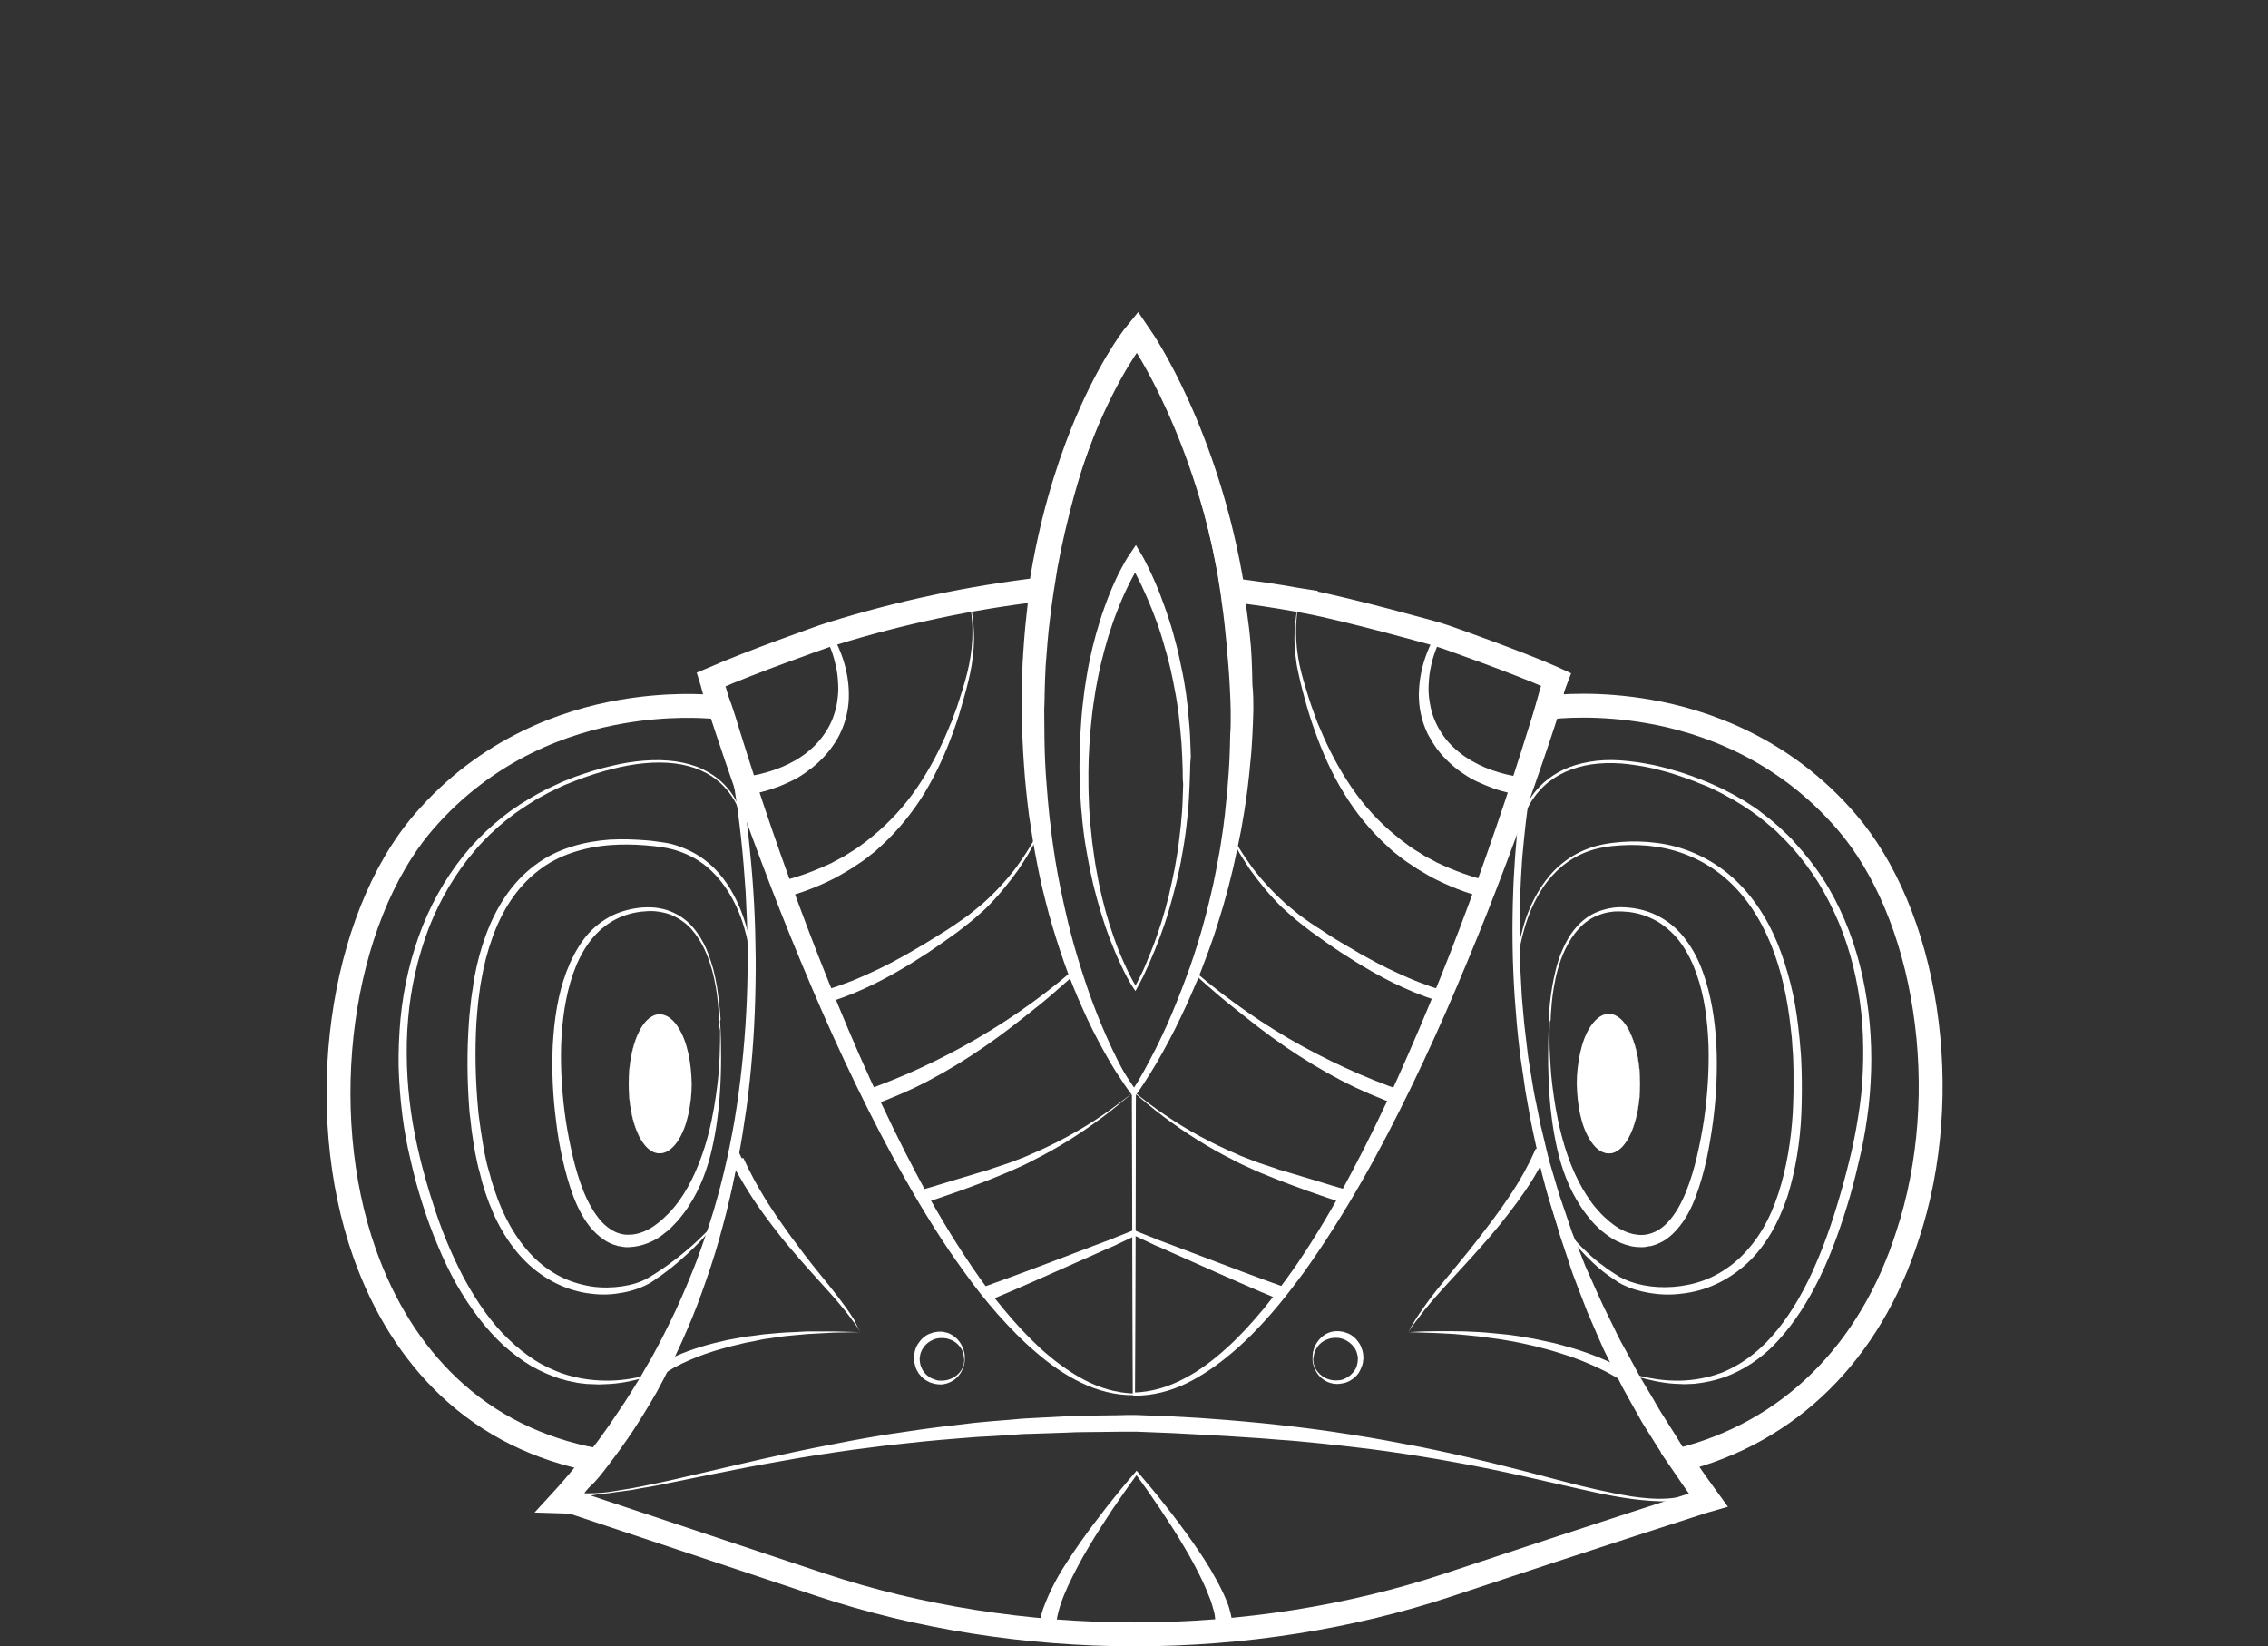 <!-- Generator: Adobe Illustrator 19.2.1, SVG Export Plug-In  -->
<svg version="1.1"
     xmlns="http://www.w3.org/2000/svg" xmlns:xlink="http://www.w3.org/1999/xlink" xmlns:a="http://ns.adobe.com/AdobeSVGViewerExtensions/3.0/"
     x="0px" y="0px" width="950.2px" height="689.5px" viewBox="0 0 950.2 689.5" enable-background="new 0 0 950.2 689.5"
     xml:space="preserve">
<rect x="0" y="0" width="950.2" height="689.5" fill="#333333" stroke="none"/>
<defs>
</defs>
<path fill="none" stroke="#FFFFFF" stroke-width="10" stroke-miterlimit="10" d="M806.4,422.5c-4.8-31.6-16.5-59.4-32.8-78.3
    c-26.6-30.9-59.7-42.2-82.8-46.2c-21.1-3.7-37.5-2.2-42.6-1.6c1.2-4.3,2.2-7.8,3.2-10.5l0.5-1.3l-1.3-0.6
    c-14.5-6.5-44.7-17.1-44.7-17.1l-4-1.3c0,0-36.2-10.2-54.8-13.7c0,0,0,0,0-0.1c-1.3-0.2-2.5-0.4-3.8-0.6c-8.9-1.6-17.8-2.9-26.8-4
    c-10.6-65.6-38.1-105.4-38.5-105.9l-1.5-2.2l-1.7,2.1c-0.4,0.6-10.9,14-21.4,40.2c-6.2,15.5-13.3,37.6-17.5,65.5
    c-29.6,3.5-58.8,9.7-86.9,18.4l-4,1.3c0,0-31,10.9-45.8,17.5l-1.2,0.5l0.4,1.3c0,0.1,1.1,3.8,2.7,10.4c-6.5-0.7-21.8-1.5-40.8,1.8
    c-23.1,4-56.2,15.3-82.8,46.2c-35.3,41-46.1,120.4-24.7,180.8c8,22.5,19.8,41.2,35.2,55.8c16.8,15.9,37.6,26.2,61.6,30.7
    c-4,5.1-8.1,10.1-12.4,14.9l-2.2,2.4l3.2,0.1c0.4,0,0.8,0,1.2,0l104.7,34.9c40.6,13.5,86,20.7,131.3,20.7c0,0,0,0,0,0
    c45.3,0,90.7-7.2,131.3-20.7c64.6-21.5,105.8-34.6,106.9-35l2.1-0.6l-1.3-1.8c-3.6-4.9-7.1-10-10.5-15c45.8-11.5,79.7-45,95.4-94.4
    C808.9,488,811.3,454.4,806.4,422.5z"/>
<g>
    <path fill="#FFFFFF" d="M590.1,558c0.8-1.8,1.8-3.5,2.9-5.2c1-1.7,2.2-3.3,3.3-4.9c1.1-1.6,2.3-3.2,3.5-4.8
        c1.2-1.6,2.4-3.1,3.7-4.7c5-6.1,10.1-12.1,14.9-18.3c4.8-6.2,9.6-12.4,13.9-18.9c2.2-3.2,4.2-6.5,6.1-9.9c0.9-1.7,1.8-3.4,2.7-5.1
        c0.4-0.9,0.8-1.7,1.2-2.6c0.2-0.4,0.4-0.9,0.6-1.3l0.3-0.7c0.1-0.2,0.1-0.5,0.9-0.4l0,0l3.1-1.5l0.3,1.9c0.4,2,0.8,4.1,1.3,6.2
        c0.5,2.1,1,4.1,1.5,6.2c0.5,2.1,1.1,4.1,1.7,6.1c0.6,2,1.2,4.1,1.8,6.1c0.6,2,1.3,4,2,6.1c0.6,2,1.4,4,2.1,6c0.7,2,1.4,4,2.2,6
        c0.8,2,1.5,4,2.3,6l2.4,5.9c0.8,2,1.6,3.9,2.5,5.9c0.8,2,1.6,3.9,2.5,5.9l2.6,5.8c0.9,1.9,1.8,3.9,2.7,5.8l2.8,5.8
        c0.9,1.9,1.9,3.8,2.9,5.7l2.9,5.7l0,0l2,3.9l-4.7-1.7c-1.7-0.6-3.3-1.8-5-2.7c-1.7-1-3.4-1.9-5.1-2.7c-1.8-0.8-3.5-1.7-5.3-2.4
        c-1.8-0.8-3.6-1.5-5.5-2.2c-1.8-0.7-3.7-1.3-5.6-1.9c-1.9-0.6-3.7-1.2-5.6-1.7c-1.9-0.5-3.8-1-5.7-1.5c-1.9-0.4-3.8-0.9-5.8-1.3
        c-1.9-0.4-3.9-0.8-5.8-1.1c-1.9-0.3-3.9-0.7-5.9-0.9c-2-0.3-3.9-0.5-5.9-0.8c-2-0.2-3.9-0.4-5.9-0.6c-2-0.2-3.9-0.3-5.9-0.5
        c-2-0.1-4-0.2-5.9-0.3l-5.9-0.2L590.1,558z M590.1,558l6-0.3l6-0.1c2,0,4,0,6,0c2,0.1,4,0,6,0.1c2,0.1,4,0.2,6,0.3
        c2,0.1,4,0.3,6,0.5c2,0.2,4,0.4,6,0.6c2,0.3,4,0.5,5.9,0.9c4,0.6,7.9,1.4,11.8,2.3c2,0.4,3.9,1,5.8,1.5c1.9,0.5,3.9,1.1,5.8,1.7
        c1.9,0.6,3.8,1.3,5.7,2c1.9,0.7,3.8,1.5,5.6,2.3c1.9,0.8,3.7,1.7,5.5,2.6c1.8,1,3.6,1.8,5.1,3.6l-2.7,2.3l0,0l-2.9-5.7
        c-1-1.9-2-3.8-2.9-5.7l-2.8-5.8c-0.9-1.9-1.9-3.9-2.7-5.8l-2.7-5.9c-0.9-1.9-1.7-3.9-2.6-5.9c-0.8-2-1.7-3.9-2.5-5.9l-2.4-6
        c-0.8-2-1.5-4-2.3-6c-0.8-2-1.5-4-2.2-6.1c-0.7-2-1.4-4-2.1-6.1c-0.7-2-1.4-4.1-2-6.1c-0.6-2.1-1.3-4.1-1.9-6.2
        c-0.6-2.1-1.2-4.1-1.7-6.2c-0.6-2.1-1.1-4.2-1.6-6.3c-0.5-2.1-0.9-4.2-1.3-6.4l3.5,0.4l0,0c0.6,0.5,0.4,0.7,0.3,1l-0.3,0.7
        c-0.2,0.5-0.4,0.9-0.7,1.4c-0.4,0.9-0.9,1.8-1.4,2.7c-1,1.8-2,3.5-3,5.2c-2.1,3.4-4.4,6.7-6.7,9.9c-4.7,6.4-9.7,12.6-15,18.5
        c-5.2,5.9-10.6,11.7-15.9,17.5c-1.3,1.4-2.6,2.9-3.9,4.4c-1.3,1.5-2.6,3-3.8,4.5c-1.2,1.5-2.4,3.1-3.6,4.7
        C592.2,554.7,591,556.3,590.1,558z"/>
</g>
<path fill="none" stroke="#FFFFFF" stroke-width="3" stroke-miterlimit="10" d="M646.5,296.8c0,0,74.8-12.1,125.6,47
    c57,66.2,51,235.1-69.1,265"/>
<g>
    <defs>
        <path id="SVGID_2_" d="M649.1,282.7c0,0-84,301.4-174,301.4V457c57.2-83.1,41.5-209.8,41.5-209.8S586.7,254,649.1,282.7z"/>
    </defs>
    <clipPath id="SVGID_4_">
        <use xlink:href="#SVGID_2_"  overflow="visible"/>
    </clipPath>
    <g clip-path="url(#SVGID_4_)">
        <g>
            <path fill="#FFFFFF" d="M698.8,283.7c0,0,0,1.2-0.1,3.4c0,1.1-0.2,2.5-0.4,4.2c-0.1,0.4-0.1,0.9-0.2,1.3c0,0.2-0.1,0.5-0.1,0.7
                c-0.1,0.2-0.1,0.5-0.2,0.7c-0.2,0.9-0.5,1.9-0.7,3c-1.2,4.2-3,9.2-6.5,14.3c-3.4,5.1-8.3,10.2-14.7,14.3
                c-6.4,4.1-14.3,7.4-23.1,8.1c-1.1,0-2.2,0.1-3.3,0.1c-0.6,0-1.1,0-1.7,0.1l-0.2,0l-0.1,0l-0.2,0l-0.4,0l-0.8,0
                c-1,0-2.2-0.1-3.3-0.2c-1.1-0.1-2.2-0.2-3.4-0.3c-4.5-0.6-9-1.5-13.5-3.1c-2.2-0.8-4.4-1.7-6.6-2.7c-2.2-1-4.3-2.2-6.3-3.6
                c-2-1.3-4-2.9-5.8-4.6c-1.8-1.7-3.5-3.5-5-5.5c-1.5-2-2.8-4.2-4-6.4c-1.1-2.3-2-4.7-2.6-7.1c-0.6-2.4-1-4.9-1.1-7.4
                c-0.1-1.3-0.1-2.4,0-3.8c0.1-1.2,0.1-2.3,0.3-3.6c1.2-9.9,5.4-19,11.2-26.5c1.5-1.9,3-3.7,4.6-5.4c0.8-0.9,1.7-1.7,2.5-2.5
                c0.9-0.8,1.7-1.6,2.6-2.3c1.7-1.5,3.6-2.9,5.5-4.2c1.9-1.3,3.8-2.5,5.9-3.5c4-2.1,8.3-3.7,12.6-4.6c2.2-0.4,4.3-0.7,6.5-0.8
                l0.8,0l0.4,0l0.2,0l0.1,0l0.2,0l1.6,0.1c1,0,2.1,0.1,3.1,0.1c8.5,0.7,16.1,3.4,22.4,7.2c6.3,3.8,11.2,8.5,14.7,13.4
                c3.5,4.8,5.6,9.7,7,13.8c0.3,1,0.6,2,0.8,2.9c0.1,0.2,0.1,0.5,0.2,0.7c0,0.2,0.1,0.5,0.1,0.7c0.1,0.4,0.1,0.9,0.2,1.3
                c0.3,1.6,0.6,3.1,0.6,4.2C698.8,282.4,698.9,283.6,698.8,283.7L698.8,283.7z M695.3,283.6c0,0-0.1-1.1-0.1-3.3
                c0-1.1-0.2-2.4-0.5-3.9c-0.1-0.4-0.1-0.8-0.2-1.2c0-0.2-0.1-0.4-0.1-0.6c-0.1-0.2-0.1-0.4-0.2-0.6c-0.2-0.9-0.5-1.8-0.7-2.7
                c-1.2-3.8-3-8.4-6.3-12.9c-3.3-4.5-7.9-9-13.8-12.5c-0.7-0.4-1.5-0.9-2.3-1.3c-0.7-0.5-1.6-0.8-2.4-1.1c-0.8-0.4-1.6-0.8-2.5-1.1
                c-0.9-0.3-1.7-0.6-2.6-0.9c-1.7-0.7-3.6-1-5.5-1.5l-0.7-0.2l-0.7-0.1c-0.5-0.1-0.9-0.1-1.4-0.2c-1-0.1-1.9-0.3-2.9-0.4
                c-1-0.1-2-0.1-3.1-0.2l-1.6-0.1l-1.4,0c-2,0-4.1,0.3-6.1,0.6c-4.1,0.7-8.2,1.9-12.1,3.7c-8,3.6-15.1,9.7-20.3,17.3
                c-2.6,3.8-4.8,7.8-6.4,12.2c-0.8,2.2-1.5,4.4-1.9,6.6c-0.3,1.1-0.4,2.2-0.6,3.4c-0.1,1.1-0.3,2.3-0.3,3.4
                c-0.1,1.1-0.1,2.3-0.1,3.5c0.1,1,0.1,2.2,0.3,3.3c0.3,2.2,0.7,4.4,1.4,6.5c1.4,4.2,3.6,8,6.4,11.3c5.7,6.5,13.6,10.7,21.6,13
                c4,1.2,8.1,1.9,12.1,2.3c1,0.1,2,0.2,3,0.2c1,0,1.9,0.1,3,0.1l1.5,0l1.4-0.1c1-0.1,1.9-0.1,2.8-0.2c7.5-0.7,14.4-2.8,20.2-5.9
                c5.8-3.1,10.5-7.3,13.8-11.6c3.4-4.3,5.5-8.6,6.8-12.3c0.3-0.9,0.6-1.8,0.8-2.7c0.1-0.2,0.1-0.4,0.2-0.6c0-0.2,0.1-0.4,0.1-0.6
                c0.1-0.4,0.1-0.8,0.2-1.1c0.1-0.7,0.3-1.4,0.4-2.1c0.2-0.6,0.1-1.3,0.2-1.8C695.2,284.7,695.3,283.6,695.3,283.6L695.3,283.6z"/>
        </g>
        <g>
            <path fill="#FFFFFF" d="M748.7,283.7c0,0,0,0.6,0,1.7c0,1.2,0,2.8-0.2,5.2c-0.3,4.7-1.2,11.4-3.7,19.7
                c-2.5,8.2-6.8,17.9-13.9,27.7c-7.1,9.7-17,19.3-29.7,26.9c-6.3,3.8-13.4,7-21,9.4c-7.6,2.4-15.7,4.1-24.1,4.7
                c-1.1,0.1-2.1,0.1-3.2,0.2c-1.1,0-2.1,0-3.2,0.1l-1.6,0l-0.5,0l-0.4,0l-0.8,0c-1,0-2.1,0-3.2-0.1c-4.4-0.2-8.7-0.7-13.1-1.4
                c-8.7-1.5-17.5-4.2-25.8-8.1c-1-0.5-2.1-1-3.1-1.5l-1.5-0.8l-0.5-0.3l-0.4-0.2l-0.7-0.4c-1-0.6-1.9-1.1-2.9-1.7l-1.5-0.9l-1.5-1
                c-2-1.3-4-2.6-5.8-4.1l-2.8-2.2c-0.9-0.8-1.8-1.6-2.6-2.4c-7-6.4-13-13.8-18-22c-5-8.1-8.9-16.9-12.1-25.9
                c-0.4-1.1-0.8-2.2-1.2-3.4l-1.1-3.4c-0.7-2.3-1.4-4.6-2-6.9c-1.3-4.6-2.4-9.3-3.3-13.9c-0.7-4.7-1.2-9.5-0.9-14.3l0.1-1.8
                c0-0.6,0.1-1.2,0.2-1.8c0.1-1.2,0.3-2.4,0.4-3.5c0.5-2.3,0.8-4.7,1.5-6.9c0.6-2.3,1.5-4.5,2.3-6.7l1.5-3.2l0.4-0.8l0.4-0.8
                l0.9-1.6l0.9-1.5c0.3-0.5,0.6-1,1-1.5c0.7-1,1.3-2,2-2.9l2.1-2.8c0.7-0.9,1.5-1.8,2.3-2.7l1.2-1.3c0.4-0.4,0.8-0.8,1.2-1.3
                c0.8-0.8,1.6-1.7,2.5-2.5c1.7-1.6,3.5-3.1,5.3-4.5c1.8-1.5,3.7-2.8,5.6-4.2c1-0.6,1.9-1.3,2.9-1.9l1.5-0.9l1.5-0.9
                c3.9-2.4,8.1-4.4,12.2-6.2c2.1-0.8,4.2-1.8,6.3-2.5c1.1-0.4,2.1-0.8,3.2-1.2c1.1-0.4,2.1-0.7,3.2-1.1c8.5-2.8,17.2-4.7,25.7-5.8
                c8.6-1.2,17.1-1.6,25.3-1.1c4.2,0.2,8.2,0.8,12.2,1.5c4,0.8,7.8,1.6,11.6,2.8c7.5,2.3,14.5,5.3,20.8,8.9
                c12.6,7.2,22.6,16.6,29.7,26.1c7.1,9.5,11.6,19.1,14.2,27.3c2.6,8.2,3.6,14.9,4,19.5c0.3,2.3,0.3,4.1,0.3,5.3
                C748.7,283,748.7,283.6,748.7,283.7L748.7,283.7z M742.7,283.6c0,0,0-0.6,0-1.7c0-1.1,0-2.8-0.2-4.9c-0.3-4.3-1-10.6-3.3-18.4
                c-2.2-7.7-6.2-16.9-12.8-26.1c-6.6-9.2-15.9-18.3-27.9-25.6c-6-3.6-12.7-6.7-19.8-9.1c-3.6-1.2-7.3-2.2-11.1-3
                c-3.8-0.8-7.8-1.4-11.8-1.7c-8.1-0.7-16.4-0.5-24.9,0.4c-8.5,0.9-17.1,2.5-25.6,5c-4.3,1.2-8.5,2.8-12.7,4.4
                c-4.1,1.8-8.3,3.6-12.3,5.9l-1.5,0.8l-1.5,0.9c-1,0.6-2,1.2-2.9,1.8c-1.9,1.3-3.8,2.6-5.6,4c-1.9,1.4-3.6,2.9-5.3,4.5
                c-0.9,0.8-1.7,1.6-2.5,2.4c-0.4,0.4-0.8,0.8-1.2,1.2l-1.2,1.3c-0.8,0.9-1.6,1.7-2.3,2.7l-2.2,2.8c-0.7,0.9-1.3,1.9-2,2.9
                c-0.3,0.5-0.7,1-1,1.5l-0.9,1.5l-0.9,1.5l-0.4,0.8l-0.4,0.8l-1.5,3.2c-0.8,2.2-1.7,4.4-2.2,6.7c-0.7,2.3-1,4.6-1.4,7
                c-0.1,1.2-0.2,2.4-0.3,3.5c0,0.6-0.1,1.2-0.1,1.8l0,1.8c-0.1,4.7,0.5,9.5,1.4,14.1c1,4.7,2.4,9.2,3.8,13.7
                c0.7,2.3,1.5,4.5,2.3,6.7l1.2,3.3c0.4,1.1,0.9,2.2,1.4,3.3c3.6,8.7,8,17,13.2,24.6c5.2,7.6,11.4,14.4,18.3,20
                c0.9,0.7,1.7,1.4,2.6,2.1l2.7,2c1.8,1.4,3.6,2.4,5.5,3.6l1.4,0.9l1.5,0.8c1,0.5,2,1.1,3,1.6l0.7,0.4l0.4,0.2
                c-0.1-0.1,0.1,0,0.1,0l0.2,0.1l1.5,0.7c1,0.5,2,0.9,3,1.3c7.9,3.4,16.2,5.7,24.4,7c4.1,0.7,8.2,1,12.2,1.2c1,0.1,2,0.1,3.1,0.1
                l0.8,0l0.4,0l0.1,0l0.2,0l1.5,0c1,0,2-0.1,3-0.1c1-0.1,2-0.1,3-0.2c2-0.1,3.9-0.4,5.8-0.6c1.9-0.2,3.8-0.6,5.7-0.9
                c3.8-0.8,7.4-1.6,11-2.8c7.1-2.2,13.7-5.1,19.6-8.6c12-6.9,21.3-15.8,28-24.7c3.3-4.5,6-9,8.2-13.3c0.5-1.1,1.1-2.1,1.5-3.2
                c0.5-1.1,0.9-2.1,1.3-3.1c0.4-1,0.8-2.1,1.1-3.1c0.2-0.5,0.4-1,0.5-1.5c0.1-0.5,0.3-1,0.4-1.5c2.4-7.7,3.2-14,3.5-18.2
                c0.2-2.1,0.2-3.8,0.3-5C742.7,284.2,742.7,283.6,742.7,283.6L742.7,283.6z"/>
        </g>
        <g>
            <path fill="#FFFFFF" d="M798.3,283.7c0,0,0,0.9-0.1,2.6c-0.1,1.7,0,4.2-0.4,7.6c-0.5,6.8-1.7,16.6-5.3,28.7c-0.8,3-2,6.1-3.2,9.4
                c-1.3,3.2-2.6,6.6-4.4,10c-3.3,6.8-7.4,14-12.5,21.1c-10.2,14.2-24.6,28.3-43,39.5c-9.2,5.6-19.4,10.5-30.3,14.2
                c-11,3.7-22.7,6.4-35,7.7c-1.5,0.2-3.1,0.3-4.6,0.4c-1.5,0.1-3.1,0.3-4.7,0.3c-1.6,0-3.1,0.1-4.7,0.1l-2.4,0.1l-2.3,0
                c-1.6,0-3.1,0-4.7-0.1c-1.6-0.1-3.2-0.1-4.8-0.2c-1.6,0-3.2-0.2-4.8-0.3c-1.6-0.2-3.2-0.2-4.8-0.5c-12.9-1.5-25.9-4.9-38.1-10.5
                c-6.1-2.7-12.1-6-17.9-9.5c-2.9-1.7-5.7-3.6-8.6-5.4c-2.8-1.9-5.7-3.8-8.4-5.8c-1.4-1-2.8-2-4.2-3c-1.5-1.1-2.7-2.1-4.1-3.2
                l-2-1.6c-0.7-0.6-1.3-1.2-2-1.7c-1.3-1.2-2.6-2.3-3.9-3.5c-5-4.9-9.4-10.3-13.5-16c-1.9-3-3.9-5.8-5.5-8.9l-1.3-2.3l-0.6-1.1
                l-0.6-1.2l-2.3-4.7c-0.7-1.6-1.3-3.2-2-4.9l-1-2.4c-0.3-0.8-0.6-1.7-0.9-2.5l-1.7-5l-1.4-5.1c-3.7-13.6-5.3-27.7-5.5-41.8
                c0-7,0.4-14.1,1.5-21.1c1.1-7,2.6-13.9,4.8-20.6c2.2-6.7,4.8-13.2,7.9-19.5c3.2-6.2,6.8-12.2,10.7-18
                c16.1-22.8,38.7-40.1,63.2-50.3c6.2-2.5,12.4-4.7,18.7-6.4c3.1-0.9,6.3-1.6,9.5-2.3c1.6-0.3,3.2-0.6,4.8-0.9
                c1.6-0.3,3.2-0.6,4.8-0.8c3.2-0.4,6.3-0.8,9.5-1c1.6-0.1,3.2-0.3,4.7-0.3c1.6,0,3.1-0.1,4.7-0.1l2.4-0.1l2.3,0
                c1.5,0,3.1,0.1,4.6,0.1c1.5,0,3.1,0.2,4.6,0.3c1.5,0.1,3.1,0.1,4.6,0.4c12.2,1.2,23.9,3.7,34.8,7.4c10.9,3.7,21,8.5,30.2,14
                c9.2,5.5,17.4,11.8,24.5,18.4c7.1,6.7,13.3,13.7,18.4,20.7c5.1,7.1,9.2,14.1,12.5,20.9c0.8,1.7,1.7,3.4,2.3,5
                c0.7,1.7,1.4,3.3,2.1,4.9c1.2,3.3,2.4,6.3,3.2,9.4c3.7,12,5,21.9,5.6,28.6c0.4,3.4,0.3,5.9,0.4,7.7
                C798.2,282.8,798.3,283.6,798.3,283.7L798.3,283.7z M793.2,283.6c0,0,0-0.9-0.1-2.5c-0.1-1.7,0-4.2-0.3-7.4
                c-0.4-6.5-1.5-16-4.9-27.6c-0.8-2.9-1.9-5.9-3-9.1c-0.6-1.6-1.3-3.1-1.9-4.8c-0.6-1.6-1.4-3.2-2.2-4.9c-3.1-6.6-7-13.5-11.9-20.4
                c-4.9-6.9-10.8-13.8-17.7-20.4c-6.9-6.5-14.8-12.7-23.7-18.2c-8.9-5.5-18.7-10.3-29.4-14c-10.7-3.7-22.1-6.3-34.1-7.7
                c-1.5-0.2-3-0.3-4.5-0.4c-1.5-0.1-3-0.3-4.5-0.3c-1.5,0-3.1-0.1-4.6-0.1l-2.3-0.1l-2.3,0c-1.5,0-3.1,0.1-4.6,0.1
                c-1.6,0-3.1,0.2-4.7,0.3c-3.1,0.1-6.2,0.5-9.4,0.9c-1.6,0.1-3.1,0.4-4.7,0.7c-1.6,0.3-3.1,0.5-4.7,0.8c-3.1,0.7-6.3,1.2-9.4,2.1
                c-6.3,1.5-12.4,3.7-18.6,6.1c-6.1,2.4-12.1,5.4-17.9,8.6c-5.8,3.4-11.4,7-16.8,11.1c-5.3,4.2-10.5,8.7-15.3,13.6
                c-4.7,4.9-9.2,10.2-13.3,15.8c-4,5.6-7.7,11.6-10.9,17.8c-3.1,6.2-5.8,12.7-8,19.4c-2.2,6.7-3.7,13.6-4.8,20.5
                c-1.1,7-1.5,14-1.5,21.1l0.1,5.3l0.1,2.6l0.2,2.6l0.4,5.3l0.6,5.2c0.3,3.5,1.1,7,1.6,10.4c0.3,1.7,0.8,3.4,1.2,5.1l0.6,2.6
                c0.2,0.9,0.5,1.7,0.7,2.5c1.8,6.8,4.4,13.3,7.3,19.6c3,6.3,6.7,12.2,10.8,17.8c4.2,5.5,8.9,10.5,14,15.1c1.3,1.1,2.6,2.1,3.9,3.2
                c0.7,0.5,1.3,1.1,2,1.6l2.1,1.5c1.4,1,2.8,2,4.2,2.9c1.4,0.9,2.9,1.8,4.3,2.8c2.8,1.9,5.8,3.6,8.6,5.3c1.5,0.8,2.9,1.7,4.3,2.5
                c1.4,0.9,2.9,1.7,4.4,2.5c5.8,3.3,11.7,6.1,17.7,8.7c3,1.3,6,2.4,9,3.5c1.5,0.5,3.1,1,4.6,1.5c1.5,0.5,3.1,0.9,4.6,1.3
                c6.2,1.6,12.4,2.8,18.6,3.4c1.5,0.2,3.1,0.3,4.7,0.4c1.6,0.1,3.1,0.3,4.6,0.3c1.5,0.1,3.1,0.1,4.6,0.2c1.6,0,3.1,0,4.7,0l2.3,0
                l2.2-0.1c1.5-0.1,3-0.1,4.5-0.2c1.5-0.1,3-0.2,4.5-0.3c1.5-0.1,3-0.2,4.5-0.4c11.8-1.4,23.2-4,33.8-7.6
                c10.6-3.6,20.4-8.4,29.3-13.7c17.8-10.8,31.7-24.3,41.6-37.9c5-6.8,8.9-13.7,12.1-20.2c1.7-3.2,2.9-6.5,4.2-9.6
                c1.1-3.1,2.3-6.1,3.1-9c3.5-11.6,4.7-21.1,5.2-27.5c0.3-3.2,0.3-5.8,0.4-7.4C793.2,284.5,793.2,283.6,793.2,283.6L793.2,283.6z"
                />
        </g>
        <g>
            <path fill="#FFFFFF" d="M849.4,283.7c0,0,0,1.2-0.1,3.5c-0.1,2.3,0,5.7-0.5,10.3c-0.3,4.6-0.9,10.1-2,16.6
                c-0.3,1.6-0.6,3.3-0.9,5c-0.2,0.9-0.3,1.7-0.5,2.6c-0.2,0.9-0.4,1.8-0.6,2.7c-0.4,1.8-0.9,3.7-1.4,5.7c-0.5,1.9-1.1,3.9-1.7,5.9
                c-1.1,4.1-2.7,8.2-4.3,12.6c-1.8,4.3-3.5,8.9-5.8,13.4c-4.4,9.2-9.9,18.8-16.7,28.4c-6.8,9.6-15,19.1-24.6,28.2
                c-9.6,9.1-20.6,17.6-33,25.2c-12.4,7.5-26,14.2-40.8,19.2c-14.8,5-30.7,8.6-47.2,10.2c-2.1,0.2-4.1,0.3-6.2,0.5
                c-1,0.1-2.1,0.1-3.1,0.2c-1,0.1-2.1,0.1-3.1,0.1c-2.1,0-4.2,0.1-6.3,0.1l-1.6,0l-0.8,0c-0.1,0-0.4,0-0.5,0l-0.4,0l-3.1-0.1
                l-3.1-0.1l-1.6,0l-1.6-0.1c-2.2-0.2-4.3-0.3-6.5-0.5c-4.3-0.5-8.6-1-12.9-1.8c-8.6-1.5-17.2-3.5-25.7-6.2c-8.5-2.7-16.9-6-25-9.8
                c-16.3-7.8-31.7-18-46-29.5c-1.8-1.4-3.6-2.9-5.4-4.3c-1.8-1.4-3.6-2.9-5.4-4.4c-3.5-3-7-6-10.5-9.2c-1.7-1.6-3.4-3.2-5.1-4.8
                c-1.7-1.6-3.4-3.2-5-4.9c-3.3-3.3-6.5-6.7-9.6-10.2c-3.1-3.5-6.1-7.1-9-10.9c-2.9-3.7-5.6-7.6-8.2-11.6c-2.6-4-4.9-8.1-7.1-12.3
                c-2.1-4.2-4.1-8.6-5.9-13c-3.4-8.9-6-18.2-7.4-27.7l-0.5-3.6l-0.4-3.6c-0.3-2.4-0.4-4.8-0.5-7.2c-0.1-1.2-0.1-2.4-0.1-3.6l0-1.8
                l0-0.9l0-0.9l0.2-7.1c0-0.6,0-1.2,0.1-1.8l0.2-1.8l0.3-3.6l0.3-3.6c0.1-1.2,0.3-2.4,0.5-3.6c0.3-2.4,0.6-4.8,1-7.1l1.4-7l0.3-1.8
                l0.4-1.7l0.9-3.5l0.9-3.5c0.3-1.2,0.7-2.3,1-3.4c0.7-2.3,1.4-4.6,2.2-6.8l2.5-6.7c6.9-17.8,16.4-34.5,27.8-49.4
                c22.9-30,53.4-53.2,86.4-67.3c8.3-3.4,16.6-6.6,25.1-8.9c4.2-1.3,8.5-2.2,12.8-3.2c1.1-0.3,2.1-0.5,3.2-0.7l3.2-0.6l3.2-0.6
                c1.1-0.2,2.1-0.4,3.2-0.5c4.3-0.5,8.5-1.2,12.8-1.4c2.1-0.2,4.3-0.3,6.4-0.5c2.1-0.1,4.2-0.1,6.4-0.2l3.2-0.1c1.1,0,2.1,0,3.2,0
                c2.1,0.1,4.2,0.1,6.2,0.2c1,0,2.1,0.1,3.1,0.2c1,0.1,2.1,0.1,3.1,0.2c2.1,0.2,4.1,0.3,6.2,0.5c16.4,1.7,32.1,5.2,46.7,10.1
                c14.7,5,28.2,11.5,40.5,18.9c12.3,7.4,23.3,15.8,32.9,24.7c9.6,8.9,17.8,18.3,24.7,27.8c6.9,9.5,12.5,18.9,16.9,28
                c2.3,4.5,4.1,9,5.9,13.3c1.6,4.4,3.2,8.5,4.4,12.5c5,16.1,6.8,29.3,7.5,38.3c0.5,4.5,0.5,8,0.6,10.3
                C849.3,282.4,849.4,283.6,849.4,283.7L849.4,283.7z M843.9,283.6c0,0,0-1.2-0.1-3.4c-0.1-2.3,0-5.6-0.4-10
                c-0.6-8.7-2-21.6-6.7-37.4c-1.1-4-2.6-8-4.1-12.3c-1.7-4.2-3.4-8.6-5.6-13.1c-4.2-9-9.5-18.3-16.2-27.7
                c-13.2-18.7-32-37.3-56.2-52.1c-12.1-7.3-25.4-13.8-39.9-18.7c-14.5-4.9-29.9-8.3-46.1-9.9c-2-0.2-4-0.3-6.1-0.5
                c-1-0.1-2-0.1-3-0.2c-1-0.1-2-0.1-3.1-0.2c-2.1,0-4.1-0.1-6.2-0.1c-1,0-2.1-0.1-3.1,0l-3.1,0.1c-2.1,0.1-4.2,0.1-6.3,0.2
                c-2.1,0.2-4.2,0.3-6.3,0.5c-4.2,0.2-8.4,0.9-12.6,1.4c-1.1,0.1-2.1,0.3-3.2,0.5l-3.2,0.6l-3.2,0.6c-1.1,0.2-2.1,0.4-3.2,0.6
                c-4.2,1-8.4,1.9-12.6,3.2c-8.4,2.3-16.6,5.4-24.8,8.8c-32.5,13.9-62.5,36.8-85.1,66.3c-11.3,14.7-20.6,31.1-27.4,48.7l-2.4,6.6
                c-0.7,2.2-1.4,4.5-2.1,6.7c-0.3,1.1-0.7,2.2-1,3.4l-0.9,3.4l-0.9,3.4l-0.4,1.7l-0.3,1.7l-1.4,6.9c-0.4,2.3-0.7,4.7-1,7
                c-0.2,1.2-0.4,2.3-0.5,3.5l-0.3,3.5l-0.3,3.5l-0.2,1.8c0,0.6,0,1.2-0.1,1.8c-1.1,18.9,1.5,37.8,7.8,55.5c1.6,4.4,3.4,8.7,5.4,13
                c2.1,4.2,4.3,8.3,6.8,12.3c4.9,8,10.5,15.5,16.7,22.5c12.4,14,26.7,25.9,41.7,36.3c15,10.5,30.9,19,47,26
                c16.1,6.9,32.6,12.3,49.2,15c4.1,0.8,8.3,1.2,12.4,1.7c2,0.1,4.1,0.3,6.1,0.4l1.5,0.1l1.6,0l3.1,0.1l3.1,0.1l0.4,0
                c0.2,0,0.1,0,0.3,0l0.8,0l1.5,0c2-0.1,4.1-0.1,6.1-0.2c1,0,2-0.1,3-0.2l3-0.2c2-0.2,4-0.3,6-0.5c16-1.7,31.3-5,45.6-9.8
                c14.3-4.8,27.6-11.2,39.5-18.4c12-7.2,22.7-15.4,32.1-24.1c9.4-8.7,17.4-17.9,24.1-27.1c6.7-9.2,12.1-18.5,16.4-27.3
                c2.2-4.4,4-8.8,5.7-13c1.5-4.3,3.1-8.3,4.2-12.2c4.8-15.6,6.4-28.5,7.1-37.2c0.5-4.3,0.4-7.8,0.5-10.1
                C843.8,284.8,843.9,283.6,843.9,283.6L843.9,283.6z"/>
        </g>
        <g>
            <path fill="#FFFFFF" d="M897.4,283.7c0,0,0,1.5-0.1,4.3c-0.1,2.9,0,7.1-0.6,12.7c-0.8,11.2-2.7,27.6-8.7,47.6
                c-1.4,5-3.3,10.2-5.2,15.6c-1,2.7-2.2,5.4-3.4,8.2c-1.1,2.8-2.5,5.6-3.8,8.4c-5.4,11.4-12.2,23.3-20.6,35.2
                c-8.4,11.9-18.5,23.7-30.4,35c-11.9,11.3-25.5,21.9-40.8,31.3c-15.3,9.4-32.2,17.6-50.5,24c-9.2,3-18.6,5.9-28.4,8
                c-2.4,0.5-4.9,1.1-7.4,1.6c-2.5,0.4-5,0.8-7.5,1.3c-1.3,0.2-2.5,0.4-3.8,0.6c-1.3,0.2-2.5,0.3-3.8,0.5c-2.5,0.3-5.1,0.6-7.6,0.9
                c-1.3,0.2-2.6,0.3-3.9,0.3c-1.3,0.1-2.6,0.2-3.9,0.3c-1.3,0.1-2.6,0.2-3.9,0.3c-1.3,0.1-2.6,0.2-3.9,0.2
                c-2.6,0.1-5.2,0.1-7.9,0.2l-2,0l-1,0l-0.5,0c-0.1,0-0.5,0-0.6,0c-1.3,0-2.6-0.1-3.9-0.1c-1.3,0-2.6-0.1-3.9-0.1
                c-1.3-0.1-2.7-0.2-4-0.3c-1.3-0.1-2.7-0.2-4-0.3c-1.3-0.2-2.7-0.3-4-0.5c-1.3-0.2-2.7-0.3-4-0.5c-1.3-0.2-2.7-0.4-4-0.6
                c-1.3-0.2-2.7-0.4-4-0.6c-1.3-0.2-2.7-0.5-4-0.7c-10.6-2-21.2-4.5-31.8-7.4c-10.6-3-21.1-6.5-31.6-10.2c-2.6-1-5.2-1.9-7.9-2.9
                l-3.9-1.5l-1-0.4l-0.5-0.2l-0.5-0.2l-2-0.8c-2.6-1.1-5.2-2-7.8-3.3c-2.6-1.2-5.2-2.3-7.7-3.7c-10.2-5.1-19.9-11.2-29.1-18.1
                c-9.2-6.9-17.8-14.6-25.8-22.9c-8-8.3-15.4-17.3-22-27c-13.2-19.2-23.3-40.8-30.1-63.4c-6.8-22.6-10.3-46.3-10.5-70
                c0-3,0.1-5.9,0.2-8.9l0.1-4.4l0.3-4.4l0.3-4.4c0.1-1.5,0.2-3,0.4-4.4l1.2-8.8c1.9-11.7,4.5-23.3,8.1-34.5
                c3.7-11.2,8.2-22.2,13.5-32.7c5.4-10.5,11.5-20.5,18.3-30c6.8-9.5,14.4-18.4,22.4-26.8c8.1-8.3,16.7-16,25.7-23.1
                c9.1-7,18.6-13.3,28.3-19.1c2.5-1.4,5-2.7,7.4-4.1c1.2-0.7,2.5-1.4,3.7-2l3.8-1.8c2.5-1.2,5-2.5,7.6-3.6c2.6-1.1,5.1-2.2,7.7-3.3
                c10.3-4.2,20.8-7.9,31.4-10.6c5.3-1.5,10.6-2.6,15.9-3.8c1.3-0.3,2.7-0.5,4-0.8c1.3-0.2,2.7-0.5,4-0.7c1.3-0.2,2.7-0.5,4-0.7
                l2-0.3l2-0.2c5.3-0.6,10.6-1.4,15.9-1.7c2.6-0.2,5.3-0.4,7.9-0.6c2.6-0.1,5.3-0.1,7.9-0.2c1.3,0,2.6-0.1,3.9-0.1
                c1.4,0,2.6,0,3.9,0.1c2.6,0.1,5.2,0.1,7.8,0.2c1.3,0,2.6,0.1,3.9,0.2c1.3,0.1,2.6,0.2,3.9,0.3c1.3,0.1,2.6,0.2,3.9,0.3
                c1.3,0.1,2.6,0.2,3.8,0.3c2.5,0.3,5.1,0.6,7.6,0.9c1.3,0.2,2.5,0.3,3.8,0.5c1.2,0.2,2.5,0.4,3.7,0.6c2.5,0.4,5,0.8,7.4,1.2
                c2.5,0.4,4.9,1,7.3,1.5c9.7,2,19.1,4.8,28.3,7.8c18.2,6.2,35.1,14.3,50.4,23.6c15.3,9.3,28.9,19.8,40.8,31
                c11.9,11.2,22,22.9,30.5,34.7c8.5,11.8,15.3,23.7,20.7,35c1.4,2.8,2.7,5.6,3.8,8.4c1.1,2.8,2.3,5.5,3.4,8.2
                c1.9,5.4,3.9,10.6,5.3,15.6c6.1,20,8.1,36.4,8.9,47.5c0.6,5.6,0.5,9.9,0.6,12.7C897.4,282.2,897.4,283.6,897.4,283.7L897.4,283.7
                z M894.5,283.6c0,0,0-1.5-0.1-4.3c-0.1-2.8,0-7.1-0.6-12.6c-0.8-11-2.8-27.2-8.7-46.9c-1.4-5-3.3-10-5.2-15.4
                c-1-2.6-2.2-5.3-3.3-8.1c-1.1-2.8-2.5-5.5-3.8-8.3c-5.4-11.2-12.1-22.9-20.5-34.5c-8.4-11.6-18.4-23.2-30.2-34.3
                c-11.7-11-25.2-21.4-40.3-30.6c-15.1-9.2-31.7-17.2-49.8-23.4c-18-6.1-37.4-10.4-57.5-12.6c-1.3-0.2-2.5-0.3-3.8-0.3
                c-1.3-0.1-2.5-0.2-3.8-0.3c-1.3-0.1-2.5-0.2-3.8-0.3c-1.3-0.1-2.5-0.2-3.8-0.2c-2.6-0.1-5.2-0.1-7.8-0.2c-1.3,0-2.6-0.1-3.9-0.1
                c-1.3,0-2.6,0.1-3.9,0.1c-2.6,0.1-5.2,0.1-7.8,0.2c-2.6,0.1-5.2,0.3-7.9,0.5c-5.3,0.2-10.5,1-15.8,1.6l-2,0.2l-2,0.3
                c-1.3,0.2-2.6,0.4-4,0.7c-1.3,0.2-2.6,0.4-4,0.7c-1.3,0.2-2.6,0.4-4,0.7c-5.3,1.1-10.6,2.2-15.8,3.7
                c-10.5,2.6-20.9,6.3-31.2,10.3c-2.5,1.1-5.1,2.2-7.7,3.2c-2.6,1.1-5,2.4-7.6,3.6l-3.8,1.8c-1.3,0.6-2.5,1.3-3.7,2
                c-2.5,1.3-4.9,2.7-7.4,4c-9.7,5.6-19.2,11.9-28.3,18.8c-9,7-17.6,14.6-25.7,22.8c-8,8.3-15.5,17.1-22.4,26.5
                c-6.8,9.5-12.9,19.4-18.4,29.8c-5.3,10.5-9.8,21.3-13.6,32.5c-3.7,11.2-6.4,22.7-8.3,34.4l-1.2,8.8c-0.2,1.5-0.3,2.9-0.4,4.4
                l-0.4,4.4l-0.4,4.4l-0.1,4.4c-0.1,3-0.2,5.9-0.2,8.9c0.1,23.7,3.6,47.3,10.3,69.9c6.8,22.6,16.8,44.2,29.9,63.4
                c6.6,9.6,13.9,18.7,22,26.9c8.1,8.2,17,15.7,26.4,22c9.4,6.4,19.4,11.8,29.7,16.2c2.5,1.2,5.2,2.1,7.7,3.1c2.5,1,5.3,1.8,7.9,2.7
                l2,0.7l0.5,0.2l0.5,0.1l1,0.3l4,1.2c2.7,0.8,5.3,1.6,8,2.4c10.6,3.3,21.1,6.3,31.6,9.1c10.5,2.8,20.9,5.3,31.3,7.2
                c1.3,0.2,2.6,0.5,3.9,0.7c1.3,0.2,2.6,0.4,3.9,0.6c1.3,0.2,2.6,0.4,3.9,0.6c1.3,0.2,2.6,0.3,3.9,0.5c1.3,0.1,2.6,0.3,3.9,0.4
                c1.3,0.1,2.6,0.2,3.8,0.3c1.3,0.1,2.5,0.2,3.8,0.3c1.3,0.1,2.6,0.1,3.9,0.1c1.3,0,2.6,0.1,3.9,0.1c1.3,0,2.5-0.1,3.8-0.1
                c2.6-0.1,5.1-0.1,7.7-0.2c1.3,0,2.5-0.1,3.8-0.2c1.3-0.1,2.5-0.2,3.8-0.3c1.3-0.1,2.5-0.2,3.8-0.3c1.3-0.1,2.5-0.2,3.8-0.3
                c2.5-0.3,5-0.6,7.5-0.9c1.2-0.2,2.5-0.3,3.7-0.4c1.2-0.2,2.5-0.4,3.7-0.6c2.4-0.4,4.9-0.8,7.3-1.2c2.4-0.4,4.8-1,7.2-1.5
                c9.6-2,18.8-4.7,27.8-7.6c18-6,34.6-13.9,49.6-23c15-9.1,28.5-19.3,40.3-30.2c11.8-10.9,21.8-22.4,30.3-34
                c8.4-11.6,15.2-23.2,20.6-34.3c1.4-2.8,2.7-5.5,3.8-8.3c1.1-2.7,2.3-5.4,3.4-8c1.9-5.3,3.9-10.4,5.3-15.3
                c6.1-19.7,8.1-35.9,9-46.8c0.6-5.4,0.5-9.7,0.7-12.6C894.5,285.1,894.5,283.6,894.5,283.6L894.5,283.6z"/>
        </g>
        <g>
            <path fill="#FFFFFF" d="M950.2,283.7c0,0,0,1.8-0.1,5.3c-0.1,3.5,0,8.6-0.7,15.4c-0.1,1.7-0.3,3.5-0.4,5.4
                c-0.1,0.9-0.1,1.9-0.2,2.9c-0.1,1-0.3,2-0.4,3c-0.3,2.1-0.6,4.2-0.9,6.5c-0.3,2.2-0.5,4.6-1,7c-0.4,2.4-0.9,4.9-1.4,7.5
                c-0.2,1.3-0.5,2.6-0.7,4c-0.3,1.3-0.6,2.7-1,4c-0.7,2.7-1.3,5.6-2,8.5c-0.3,1.5-0.8,2.9-1.2,4.4c-0.4,1.5-0.9,3-1.3,4.5
                c-1.7,6.1-4,12.3-6.4,18.9c-1.3,3.3-2.7,6.5-4.1,9.9c-0.4,0.8-0.7,1.7-1.1,2.5l-0.5,1.3l-0.6,1.3c-0.8,1.7-1.6,3.4-2.4,5.1
                c-6.6,13.8-14.8,28.2-25,42.5c-10.2,14.4-22.5,28.7-36.9,42.3c-14.4,13.6-30.9,26.4-49.4,37.8c-18.5,11.3-39,21.3-61.2,28.9
                c-22.2,7.6-46,12.9-70.7,15.4c-1.5,0.2-3.1,0.3-4.7,0.4c-1.6,0.1-3.1,0.2-4.7,0.3c-1.6,0.1-3.1,0.2-4.7,0.3
                c-1.6,0.1-3.1,0.3-4.7,0.3c-3.2,0.1-6.3,0.1-9.5,0.2l-2.4,0.1l-1.2,0l-0.6,0c-0.2,0-0.6,0-0.7,0c-1.6,0-3.1-0.1-4.7-0.1
                c-3.2-0.1-6.3-0.1-9.6-0.4c-1.6-0.1-3.2-0.2-4.9-0.4l-2.4-0.2c-0.8-0.1-1.6-0.2-2.4-0.3c-3.2-0.4-6.5-0.7-9.7-1.2
                c-3.2-0.5-6.4-1-9.7-1.6c-12.9-2.4-25.7-5.7-38.3-9.9c-12.6-4.2-25.1-9.1-37.5-14.4c-12.4-5.3-24.7-10.9-37.2-16.4l-4.7-2.1
                l-2.4-1l-2.3-1.1l-4.7-2.2c-1.6-0.7-3.1-1.6-4.6-2.3c-1.5-0.8-3.1-1.6-4.6-2.4l-4.5-2.6c-3-1.7-5.9-3.6-8.8-5.5
                c-23.3-15.1-43.5-35.3-59.4-58.7c-7.9-11.7-14.9-24.1-20.8-37c-5.9-12.9-10.8-26.4-14.7-40.1c-7.9-27.5-11.8-56.2-12-84.8
                c-0.1-1.8,0-3.6,0.1-5.4l0.1-5.4l0.1-5.4l0.4-5.4l0.4-5.4c0.2-1.8,0.2-3.6,0.5-5.4l1.4-10.7c2.3-14.1,5.5-28.1,9.9-41.7
                c4.5-13.6,10-26.8,16.3-39.5c6.6-12.6,14-24.7,22.1-36.3c8.3-11.5,17.4-22.2,27.1-32.4c9.8-10.1,20.2-19.3,31.1-27.9
                c11-8.5,22.5-16.1,34.3-23c3-1.7,6-3.3,9-4.9c1.5-0.8,3-1.7,4.5-2.4l4.6-2.2l4.6-2.2c1.5-0.7,3-1.5,4.6-2.2
                c3.1-1.3,6.2-2.7,9.3-4c1.5-0.7,3.1-1.3,4.7-1.9c1.6-0.6,3.1-1.2,4.7-1.8c1.6-0.6,3.1-1.2,4.7-1.8l2.4-0.9l2.4-0.8
                c3.2-1,6.4-2,9.5-3c1.6-0.5,3.2-1,4.8-1.4c1.6-0.4,3.2-0.9,4.8-1.3c6.4-1.9,12.8-3.1,19.2-4.5c1.6-0.4,3.2-0.7,4.8-0.9
                c1.6-0.3,3.2-0.5,4.8-0.8c1.6-0.3,3.2-0.5,4.8-0.8l2.4-0.4l2.4-0.3c6.4-0.8,12.8-1.7,19.2-2c3.2-0.2,6.4-0.5,9.6-0.7
                c3.2-0.1,6.4-0.2,9.5-0.2c1.6,0,3.2-0.1,4.7-0.1c1.6,0,3.2,0.1,4.7,0.1c3.1,0.1,6.3,0.1,9.4,0.2c1.6,0,3.1,0.1,4.7,0.2
                c1.6,0.1,3.1,0.2,4.7,0.3c1.6,0.1,3.1,0.2,4.7,0.3c1.5,0.1,3.1,0.2,4.6,0.4c24.6,2.5,48.2,7.7,70.3,15.2
                c22,7.5,42.4,17.3,60.8,28.5c18.5,11.2,34.9,23.9,49.3,37.3c14.4,13.4,26.7,27.6,37,41.8c10.3,14.2,18.6,28.5,25.2,42.2
                c0.8,1.7,1.7,3.4,2.5,5.1l0.6,1.3l0.5,1.3c0.4,0.8,0.7,1.7,1.1,2.5c1.4,3.4,2.8,6.6,4.1,9.9c2.4,6.6,4.8,12.8,6.5,18.8
                c7.4,24.2,10,44,11,57.5c0.7,6.7,0.6,11.9,0.8,15.4C950.1,281.8,950.2,283.6,950.2,283.7L950.2,283.7z M945.3,283.6
                c0,0,0-1.8-0.1-5.2c-0.1-3.4,0-8.5-0.7-15.2c-0.9-13.2-3.3-32.8-10.4-56.6c-1.6-6-4-12.1-6.2-18.6c-1.2-3.2-2.6-6.4-4-9.8
                c-0.3-0.8-0.7-1.7-1-2.5l-0.5-1.3l-0.6-1.2c-0.8-1.7-1.6-3.3-2.4-5c-6.4-13.5-14.5-27.7-24.6-41.8
                c-10.1-14.1-22.1-28.2-36.3-41.6C844.3,71.5,828,59,809.8,47.9c-18.2-11.1-38.4-20.8-60.2-28.3C727.7,12.2,704.4,6.9,680,4.4
                c-1.5-0.2-3-0.3-4.6-0.4c-1.5-0.1-3.1-0.2-4.6-0.3c-1.5-0.1-3.1-0.2-4.6-0.3c-1.5-0.1-3.1-0.3-4.6-0.3c-3.1-0.1-6.2-0.2-9.4-0.2
                c-1.6,0-3.2-0.1-4.7-0.1c-1.6,0-3.1,0.1-4.7,0.1c-3.1,0.1-6.3,0.1-9.5,0.2c-3.2,0.1-6.3,0.4-9.5,0.6c-6.4,0.3-12.7,1.2-19.1,1.9
                l-2.4,0.3L600,6.2c-1.6,0.3-3.2,0.5-4.8,0.8c-1.6,0.3-3.2,0.5-4.8,0.8c-1.6,0.3-3.2,0.5-4.8,0.9c-6.4,1.4-12.8,2.6-19.1,4.4
                c-1.6,0.4-3.2,0.8-4.8,1.3c-1.6,0.4-3.2,0.8-4.8,1.4c-3.1,1-6.3,2-9.5,3l-2.4,0.8l-2.3,0.9c-1.6,0.6-3.1,1.2-4.7,1.7
                c-3.1,1.2-6.3,2.2-9.3,3.6c-3.1,1.3-6.2,2.6-9.3,3.9c-1.6,0.6-3,1.4-4.6,2.1l-4.6,2.2l-4.6,2.2c-1.5,0.8-3,1.6-4.5,2.4
                c-3,1.6-6,3.2-8.9,4.8c-11.7,6.8-23.2,14.4-34.1,22.7c-10.8,8.5-21.3,17.6-31.1,27.6c-9.7,10-18.8,20.7-27.1,32
                c-8.2,11.4-15.6,23.5-22.1,36c-6.4,12.6-11.8,25.8-16.4,39.3c-4.4,13.5-7.6,27.5-10,41.5l-1.4,10.6c-0.3,1.8-0.4,3.5-0.5,5.3
                l-0.4,5.3l-0.4,5.3l-0.2,5.4l-0.2,5.4c0,1.8-0.1,3.6-0.1,5.4c0.1,14.3,1.1,28.6,3.1,42.7c2,14.1,5,28.1,8.9,41.8
                c4,13.7,8.9,27,14.8,39.9c6,12.8,12.9,25.2,20.8,36.8c7.9,11.6,16.9,22.4,26.8,32.2c9.9,9.8,20.7,18.6,32.4,25.8
                c2.9,1.8,5.8,3.6,8.9,5.2l4.5,2.4c1.5,0.8,3.1,1.5,4.6,2.2c1.6,0.7,3,1.5,4.6,2.1l4.8,1.9l2.4,1l2.4,0.9l4.8,1.8
                c12.8,4.8,25.4,9.7,38,14.3c12.6,4.6,25.1,9,37.6,12.8c12.5,3.8,25,7.1,37.5,9.3c3.1,0.5,6.3,1,9.4,1.5c3.1,0.4,6.3,0.7,9.4,1.1
                c0.8,0.1,1.6,0.2,2.3,0.3l2.3,0.2c1.6,0.1,3.1,0.2,4.6,0.3c3.1,0.3,6.3,0.3,9.4,0.4c1.6,0,3.2,0.1,4.7,0.1c0.3,0,0.3,0,0.5,0
                l0.6,0l1.2,0l2.3-0.1c3.1-0.1,6.2-0.2,9.3-0.2c1.5,0,3.1-0.1,4.6-0.3c1.5-0.1,3.1-0.2,4.6-0.3c1.5-0.1,3.1-0.2,4.6-0.3
                c1.5-0.1,3-0.2,4.5-0.4c24.2-2.5,47.4-7.7,69.1-14.9c21.7-7.3,41.7-16.9,59.9-27.9c18.2-11,34.4-23.4,48.6-36.6
                c14.2-13.2,26.3-27.1,36.4-41.1c10.1-14,18.3-28,24.8-41.4c0.8-1.7,1.6-3.3,2.4-5l0.6-1.2l0.5-1.3c0.4-0.8,0.7-1.7,1.1-2.5
                c1.4-3.3,2.8-6.5,4.1-9.7c2.3-6.4,4.7-12.5,6.4-18.5c7.3-23.7,9.8-43.3,10.8-56.4c0.7-6.6,0.6-11.8,0.8-15.2
                C945.2,285.4,945.3,283.6,945.3,283.6L945.3,283.6z"/>
        </g>
    </g>
</g>
<g>
    <ellipse fill="#FFFFFF" cx="674.1" cy="454" rx="13" ry="29"/>
    <path fill="#FFFFFF" d="M687.1,454c0,0,0,0.5,0,1.5c0,1-0.1,2.5-0.2,4.3c-0.2,1.9-0.5,4.1-1,6.7c-0.6,2.5-1.3,5.4-2.7,8.3
        c-0.7,1.5-1.5,3-2.5,4.3c-1,1.4-2.4,2.7-4.1,3.5c-1.7,0.8-3.9,0.7-5.7-0.3c-1.8-0.9-3.2-2.5-4.3-4.1c-2.3-3.4-3.7-7.4-4.6-11.5
        c-0.9-4.1-1.3-8.5-1.4-12.8c0-4.3,0.5-8.6,1.4-12.8c0.9-4.1,2.3-8.2,4.6-11.5c1.2-1.7,2.6-3.2,4.3-4.1c1.8-1,3.9-1,5.7-0.3
        c1.7,0.8,3.1,2.1,4.1,3.5c1.1,1.4,1.9,2.9,2.5,4.3c1.3,2.9,2.1,5.8,2.7,8.3c0.5,2.6,0.8,4.8,1,6.7c0.2,1.9,0.2,3.3,0.2,4.3
        C687.1,453.5,687.1,454,687.1,454z M687.1,454c0,0,0-0.5,0-1.5c0-1-0.1-2.5-0.3-4.3c-0.2-1.9-0.5-4.1-1-6.7
        c-0.6-2.5-1.4-5.4-2.7-8.3c-0.7-1.4-1.5-2.9-2.6-4.2c-1.1-1.3-2.4-2.6-4-3.3c-1.6-0.7-3.6-0.6-5.2,0.3c-1.6,0.9-3,2.4-4,4
        c-2.1,3.3-3.4,7.3-4.3,11.3c-0.9,4.1-1.3,8.3-1.2,12.6c0,4.2,0.4,8.5,1.2,12.6c0.9,4.1,2.2,8,4.3,11.3c1.1,1.6,2.4,3.1,4,4
        c1.6,0.9,3.6,1,5.2,0.3c1.7-0.7,3-1.9,4-3.3c1.1-1.3,1.9-2.8,2.6-4.2c1.4-2.9,2.2-5.7,2.7-8.3c0.5-2.5,0.9-4.8,1-6.7
        c0.2-1.9,0.2-3.3,0.3-4.3C687.1,454.5,687.1,454,687.1,454z"/>
</g>
<g>
    <path fill="#FFFFFF" d="M648.8,428c0,0,0-0.3,0-1c0-0.6,0.1-1.6,0.2-2.8c0.2-2.5,0.5-6.1,1.3-10.8c0.4-2.3,0.9-4.8,1.6-7.6
        c0.7-2.7,1.6-5.6,3-8.6c1.3-3,3.1-6.1,5.5-8.8c2.4-2.8,5.6-5.3,9.5-6.7c1.9-0.7,4-1.2,6.1-1.5c2.1-0.3,4.3-0.2,6.5,0
        c4.3,0.4,8.9,1.6,13.1,4c4.2,2.3,7.9,5.6,10.8,9.6c3,4,5.3,8.5,7,13.3c3.5,9.6,5.1,20,5.7,30.6c0.5,10.6,0,21.4-1.4,32
        c-0.7,5.3-1.6,10.6-2.7,15.9c-1.2,5.2-2.6,10.4-4.5,15.5c-1.9,5.1-4.4,10-8.2,14.2c-1.9,2.1-4.1,4-6.7,5.2
        c-1.3,0.7-2.7,1.1-4.1,1.5l-0.1,0l-0.2,0l-0.2,0l-0.5,0.1c-0.3,0.1-0.7,0.1-1.1,0.2c-0.4,0.1-0.8,0.1-1.1,0.1c-0.4,0-0.7,0-1.1,0
        c-2.9,0-5.6-0.7-8.2-1.8c-2.5-1-4.8-2.5-6.8-4.1l-1.4-1.1l-1.4-1.3c-1-0.9-1.8-1.8-2.6-2.7c-1.6-1.9-3.1-3.8-4.4-5.8
        c-5.3-8-8.2-16.5-10-24.4c-1.8-7.9-2.7-15.3-3.2-21.8c-0.4-6.5-0.6-12.2-0.6-16.8c0-4.7,0.1-8.3,0.2-10.8
        C648.8,429.3,648.8,428,648.8,428z M649.3,428c0,0,0,1.3-0.1,3.8c0,2.5-0.1,6.1,0.2,10.8c0.1,2.3,0.3,4.9,0.5,7.7
        c0.3,2.8,0.6,5.8,1.1,9c0.9,6.4,2.3,13.5,4.6,21.1c2.3,7.5,5.6,15.4,10.7,22.6c1.2,1.8,2.7,3.5,4.2,5.1c0.8,0.8,1.5,1.6,2.4,2.3
        l1.2,1.1l1.4,1.1c3.4,2.7,7.6,4.6,11.9,4.7c4.2,0.1,8.3-2,11.4-5.4c3.2-3.4,5.6-7.9,7.5-12.5c1.9-4.7,3.4-9.7,4.6-14.8
        c1.2-5.1,2.2-10.3,3-15.5c1.5-10.4,2.2-21,1.9-31.3c-0.4-10.3-1.7-20.5-5-29.8c-1.6-4.6-3.7-8.9-6.4-12.7c-2.7-3.8-6.1-6.9-9.8-9.2
        c-1.9-1.1-3.9-2-5.9-2.7c-2.1-0.7-4-1.1-6.2-1.4c-2-0.2-4.1-0.3-6.1-0.2c-2,0.2-3.9,0.5-5.8,1.2c-3.7,1.2-6.8,3.4-9.2,6.1
        c-2.4,2.6-4.2,5.6-5.6,8.5c-2.8,5.8-4,11.4-4.8,16c-0.8,4.6-1,8.2-1.2,10.7c-0.1,1.2-0.1,2.2-0.1,2.8
        C649.4,427.7,649.3,428,649.3,428z"/>
</g>
<g>
    <path fill="#FFFFFF" d="M635.3,405c0,0,0-1.5,0.4-4.3c0.3-2.8,0.9-6.9,2.4-12.1c1.4-5.1,3.7-11.2,7.8-17.4c2.1-3.1,4.6-6.2,7.8-8.9
        c3.2-2.7,7-5.1,11.3-6.7c4.3-1.7,9.1-2.5,14-2.9c4.9-0.4,10.1-0.3,15.3,0.4c10.4,1.3,21.1,5.7,30,13.1c8.9,7.4,15.7,17.6,20.3,28.7
        c2.3,5.6,4.1,11.4,5.6,17.3c1.5,5.9,2.5,11.9,3.2,18l0.5,4.5l0.4,4.5c0.3,3,0.4,6.1,0.5,9.1c0.1,3.1,0.1,6,0.1,9c0,3-0.1,6-0.2,9
        c-0.5,12-2.4,23.8-5.8,34.8c-1.9,5.5-4.1,10.7-7,15.6c-2.9,4.8-6.3,9.2-10.3,12.8c-4,3.6-8.4,6.5-13.1,8.6
        c-4.6,2.1-9.4,3.3-14.1,3.8c-4.6,0.6-9.2,0.4-13.3-0.3c-4.2-0.7-8.1-1.9-11.5-3.6c-0.4-0.2-0.8-0.5-1.3-0.7l-0.6-0.4
        c-0.1-0.1-0.2-0.1-0.3-0.2l-0.3-0.2c-0.7-0.5-1.5-1-2.2-1.5c-0.7-0.5-1.4-1-2.1-1.5c-0.7-0.5-1.3-1-1.9-1.5c-2.5-2-4.6-4.1-6.5-6
        c-3.7-3.8-6.3-7.1-7.9-9.5c-1.6-2.3-2.3-3.7-2.3-3.7l0.3-0.2c0,0,0.8,1.3,2.6,3.5c1.8,2.2,4.4,5.4,8.3,8.9c1.9,1.8,4.1,3.7,6.7,5.5
        c0.6,0.5,1.3,1,1.9,1.4c0.7,0.5,1.3,0.9,2.1,1.4c0.7,0.5,1.5,0.9,2.2,1.4l0.3,0.2c0.1,0,0.2,0.1,0.3,0.1l0.6,0.3
        c0.4,0.2,0.7,0.4,1.2,0.6c6.4,2.9,14.8,4,23.5,2.8c4.3-0.6,8.8-1.8,13-3.8c4.2-2,8.3-4.8,11.9-8.2c3.6-3.5,6.8-7.5,9.5-12.1
        c2.7-4.6,4.8-9.6,6.5-14.8c3.4-10.5,5.3-22,6-33.7c0.1-2.9,0.3-5.9,0.3-8.8c0-3,0-6,0-9c-0.1-3-0.1-6-0.4-9l-0.3-4.5l-0.5-4.5
        c-1.3-11.9-3.8-23.7-8.2-34.6c-4.4-10.8-10.8-20.8-19.3-28c-8.4-7.2-18.7-11.6-28.8-13c-5-0.8-10.1-0.9-14.9-0.6
        c-4.9,0.3-9.4,1-13.6,2.5c-4.2,1.5-7.9,3.7-11,6.3c-3.1,2.6-5.7,5.5-7.7,8.5c-4.1,6-6.4,12.1-7.9,17.1c-1.5,5-2.2,9.1-2.6,11.9
        c-0.4,2.8-0.4,4.3-0.4,4.3L635.3,405z"/>
</g>
<g>
    <path fill="#FFFFFF" d="M637.3,343c0,0,0.1-0.4,0.3-1.2c0.2-0.8,0.6-1.9,1.3-3.3c1.3-2.8,3.6-6.9,8-10.8c2.2-1.9,4.9-3.8,8.1-5.3
        c3.2-1.5,6.8-2.6,10.9-3.3c4-0.7,8.3-0.9,12.9-0.6c4.5,0.3,9.3,1,14.2,2c2.4,0.6,4.9,1.1,7.4,1.9c1.2,0.4,2.5,0.7,3.8,1.1
        c1.2,0.4,2.5,0.8,3.8,1.3c0.6,0.2,1.3,0.4,1.9,0.7c0.6,0.2,1.3,0.5,1.9,0.7c1.3,0.5,2.5,1,3.8,1.5c2.5,1.2,5.2,2.2,7.7,3.6
        c1.3,0.7,2.6,1.3,3.8,2c1.2,0.7,2.5,1.5,3.8,2.2c1.3,0.8,2.5,1.6,3.7,2.4c0.6,0.4,1.2,0.8,1.9,1.3l1.8,1.4l1.8,1.4
        c0.6,0.4,1.2,0.9,1.8,1.4c1.2,1,2.3,2,3.5,3c1.1,1.1,2.2,2.1,3.4,3.2c1.1,1,2.2,2.2,3.2,3.4c4.2,4.6,8.2,9.6,11.7,15
        c3.5,5.4,6.5,11.2,9.1,17.3c5.2,12.1,8.4,25.2,10,38.4c0.8,6.6,1.2,13.3,1.2,19.9c0,6.6-0.4,13.3-1.1,19.8
        c-0.8,6.5-1.8,13-3.2,19.2c-1.4,6.2-2.9,12.4-4.6,18.4c-3.5,11.9-7.5,23.4-12.5,33.7c-5,10.3-10.9,19.6-17.8,27
        c-6.8,7.5-15,12.6-22.7,15.3c-3.9,1.3-7.7,2.1-11.2,2.5c-0.9,0.2-1.7,0.1-2.6,0.2c-0.8,0-1.7,0.1-2.5,0.1c-1.6-0.1-3.2-0.1-4.6-0.2
        c-5.8-0.4-10.3-1.7-13.3-2.4c-3-0.9-4.5-1.4-4.5-1.4l0.1-0.4c0,0,1.6,0.4,4.6,1.2c3,0.6,7.4,1.6,13.2,1.7c5.7,0.2,12.7-0.6,20-3.3
        c7.3-2.9,14.7-8,21.1-15.3c6.4-7.2,12-16.3,16.7-26.5c2.3-5.1,4.5-10.4,6.5-16c2-5.6,3.8-11.3,5.5-17.2c1.7-5.9,3.3-12,4.7-18.1
        c1.4-6.1,2.5-12.4,3.4-18.8c0.9-6.4,1.3-12.9,1.4-19.4c0.1-6.5-0.1-13-0.8-19.5c-1.4-13-4.4-25.8-9.4-37.7
        c-2.5-5.9-5.4-11.6-8.7-17c-3.4-5.3-7.1-10.3-11.2-14.8c-1.1-1.1-2-2.3-3.1-3.3c-1.1-1.1-2.2-2.1-3.2-3.2c-1.1-1-2.3-2-3.4-2.9
        c-0.6-0.5-1.1-1-1.7-1.4l-1.7-1.4c-4.7-3.6-9.5-6.7-14.5-9.3c-2.4-1.4-5-2.5-7.4-3.7c-1.3-0.5-2.5-1-3.8-1.5
        c-0.6-0.3-1.3-0.5-1.9-0.8c-0.6-0.2-1.2-0.4-1.9-0.7c-1.3-0.4-2.5-0.9-3.7-1.3c-1.2-0.4-2.5-0.8-3.7-1.2c-2.4-0.8-4.9-1.3-7.3-2
        c-4.8-1.1-9.5-1.8-13.9-2.2c-4.5-0.3-8.7-0.2-12.7,0.4c-3.9,0.6-7.5,1.7-10.7,3.1c-3.1,1.4-5.8,3.2-8,5c-4.3,3.8-6.7,7.7-8,10.5
        c-0.7,1.4-1.1,2.5-1.3,3.2c-0.2,0.8-0.3,1.1-0.3,1.1L637.3,343z"/>
</g>
<g>
    <path fill="#FFFFFF" d="M436.3,248.9l-8.8,1.1c-2.9,0.4-5.8,0.8-8.7,1.3c-2.9,0.5-5.8,0.9-8.7,1.4c-2.9,0.5-5.8,1-8.7,1.6
        c-2.9,0.6-5.8,1.1-8.7,1.7c-2.9,0.6-5.8,1.2-8.6,1.9c-2.9,0.7-5.7,1.3-8.6,2.1c-2.9,0.7-5.7,1.4-8.5,2.2c-2.8,0.8-5.7,1.5-8.5,2.4
        c-2.8,0.8-5.7,1.6-8.5,2.5c-2.8,0.9-5.6,1.7-8.4,2.7c-2.8,1-5.6,1.9-8.4,2.9c-2.8,1-5.5,2-8.3,3c-2.7,1.1-5.5,2.1-8.2,3.2l-8.2,3.4
        l-8.1,3.5l0,0l1.1-2.4c1,3.7,1.9,7.4,2.8,11.1c0.9,3.7,1.7,7.4,2.4,11.1c1.5,7.4,2.8,14.9,3.9,22.3c1.1,7.5,2.2,15,3,22.5
        c0.8,7.5,1.5,15,2,22.6c0.5,7.5,0.8,15.1,0.9,22.7c0.2,7.6,0.1,15.1-0.1,22.7c-0.2,7.6-0.6,15.1-1.2,22.7
        c-0.6,7.5-1.4,15.1-2.4,22.6c-1.1,7.5-2.2,15-3.7,22.4c-1.5,7.4-3.1,14.9-4.9,22.2c-1.9,7.3-3.9,14.7-6.3,21.9
        c-2.4,7.2-4.9,14.4-7.8,21.5c-2.9,7-6,14.1-9.5,20.9c-0.8,1.7-1.8,3.4-2.6,5.1c-0.9,1.7-1.8,3.4-2.7,5.1l-2.9,5c-1,1.7-2,3.3-3,4.9
        c-1,1.6-2,3.3-3.1,4.9c-1,1.6-2.1,3.2-3.2,4.8l-3.3,4.7l-1.7,2.3l-1.7,2.3c-2.3,3-4.6,6.2-7.2,9c-0.7,0.7-1.3,1.4-2.1,2
        c-0.7,0.6-1.5,1.2-2.3,1.8c-1.6,1.1-3.3,2.2-5.3,3l0,0l-1.4-3.3c2.4,0.7,4.9,1,7.4,1.3c2.5,0.1,5-0.1,7.5-0.3
        c1.2-0.1,2.5-0.3,3.7-0.5l3.7-0.6l3.7-0.6l3.7-0.7c9.8-1.9,19.6-4.2,29.3-6.5c4.9-1.1,9.7-2.3,14.6-3.4c4.9-1.1,9.8-2.3,14.7-3.3
        c9.8-2.2,19.6-4.1,29.5-6c4.9-0.9,9.9-1.8,14.8-2.6l14.9-2.2c2.5-0.4,5-0.6,7.5-1l7.5-0.9c2.5-0.3,5-0.6,7.5-0.9l7.5-0.7l7.5-0.6
        c2.5-0.2,5-0.5,7.5-0.6l15.1-0.8c5-0.3,10-0.3,15.1-0.4l7.5-0.1l3.8-0.1l1.9,0l0.5,0l0.1,0l0.3,0l0.2,0l0.9,0c5,0.2,10,0.4,15,0.6
        c5,0.3,10.1,0.5,15.1,0.9c5,0.4,10,0.7,15,1.2l7.5,0.7l7.5,0.8c10,1.1,20,2.4,29.9,4c9.9,1.5,19.8,3.4,29.7,5.3
        c9.8,2,19.6,4.2,29.4,6.6c9.7,2.4,19.4,4.9,29.1,7.5c4.8,1.3,9.7,2.5,14.6,3.6c4.9,1.1,9.8,2.1,14.7,2.9c4.9,0.7,9.9,1.2,14.9,0.9
        c4.9-0.3,9.9-1.4,14.3-3.5l0,0l-1.1,3.1c-2.8-2.6-5.3-5.5-7.8-8.4c-1.2-1.5-2.4-2.9-3.6-4.4c-0.6-0.8-1.2-1.5-1.7-2.3
        c-0.5-0.8-1.1-1.6-1.6-2.3c-2.1-3.1-4.1-6.4-6.1-9.6c-1-1.6-2.1-3.2-3-4.8l-2.8-5c-1.9-3.3-3.7-6.6-5.5-9.9l-5.1-10.2l-2.5-5.1
        c-0.8-1.7-1.5-3.5-2.3-5.2l-4.5-10.4c-1.4-3.5-2.7-7.1-4.1-10.6l-2-5.3c-0.7-1.8-1.2-3.6-1.8-5.4l-3.6-10.8l-3.2-10.9
        c-0.5-1.8-1.1-3.6-1.6-5.4l-1.4-5.5c-0.9-3.7-2-7.3-2.8-11l-2.4-11c-0.4-1.8-0.7-3.7-1.1-5.5l-1-5.6c-0.3-1.9-0.7-3.7-1-5.6
        l-0.8-5.6c-0.5-3.7-1.2-7.4-1.6-11.2c-0.4-3.7-0.9-7.5-1.2-11.2l-0.9-11.3c-0.3-3.8-0.4-7.5-0.6-11.3l-0.1-2.8l-0.1-2.8l-0.1-5.6
        c-0.1-3.8,0-7.5,0-11.3c0-3.8,0.2-7.5,0.3-11.3c0.1-3.8,0.4-7.5,0.6-11.3c0.2-3.8,0.6-7.5,0.9-11.3c0.1-1.9,0.3-3.8,0.6-5.6
        l0.6-5.6c0.5-3.7,1-7.5,1.5-11.2c1.1-7.5,2.5-14.9,4-22.3c0.8-3.7,1.7-7.4,2.6-11c0.9-3.7,1.9-7.3,3.1-11l0,0l1.1,2.5l-7.9-3.4
        l-8-3.3c-2.7-1.1-5.4-2.1-8-3.1c-2.7-1-5.4-2-8.1-3c-2.7-1-5.4-1.9-8.1-2.8c-2.7-1-5.5-1.8-8.2-2.7c-2.7-0.9-5.5-1.7-8.2-2.5
        c-2.7-0.8-5.5-1.6-8.3-2.4c-2.8-0.8-5.6-1.5-8.3-2.2c-2.8-0.7-5.6-1.4-8.4-2.1c-2.8-0.7-5.6-1.3-8.4-1.9c-2.8-0.6-5.6-1.2-8.4-1.7
        c-2.8-0.6-5.7-1.1-8.5-1.6c-2.8-0.5-5.7-1-8.5-1.4c-2.8-0.5-5.7-0.9-8.5-1.3l-8.5-1.1l0.5-4l8.6,1.1c2.9,0.4,5.7,0.8,8.6,1.3
        c2.9,0.5,5.7,0.9,8.6,1.4c2.8,0.5,5.7,1,8.5,1.6c2.8,0.6,5.7,1.1,8.5,1.8c2.8,0.6,5.7,1.2,8.5,1.9c2.8,0.7,5.6,1.3,8.4,2.1
        c2.8,0.7,5.6,1.4,8.4,2.2c2.8,0.8,5.6,1.5,8.4,2.4c2.8,0.8,5.6,1.6,8.3,2.5c2.8,0.9,5.5,1.7,8.3,2.7c2.7,1,5.5,1.8,8.2,2.8
        c2.7,1,5.5,2,8.2,3c2.7,1.1,5.4,2.1,8.1,3.2l8,3.3l8,3.5l1.7,0.7l-0.6,1.8l0,0c-2.4,6.9-4.4,14.2-6,21.5c-1.7,7.3-3.1,14.6-4.4,22
        c-0.6,3.7-1.1,7.4-1.6,11.1l-0.7,5.6c-0.2,1.9-0.4,3.7-0.6,5.6c-0.3,3.7-0.8,7.4-1,11.2c-0.2,3.7-0.5,7.5-0.6,11.2
        c-0.1,3.7-0.3,7.5-0.3,11.2c0,3.7-0.1,7.5,0,11.2l0.1,5.6l0.1,2.8l0.1,2.8c0.2,3.7,0.4,7.5,0.6,11.2l1,11.2
        c0.4,3.7,0.9,7.4,1.3,11.1c0.4,3.7,1.1,7.4,1.7,11.1l0.9,5.5c0.3,1.8,0.7,3.7,1.1,5.5l1.1,5.5c0.4,1.8,0.7,3.7,1.2,5.5l2.6,10.9
        c0.4,1.8,1,3.6,1.5,5.4l1.6,5.4l1.6,5.4c0.6,1.8,1.2,3.5,1.8,5.3c1.2,3.5,2.4,7.1,3.6,10.6l4.1,10.4c0.7,1.7,1.3,3.5,2.1,5.2
        l2.3,5.1c1.5,3.4,3,6.8,4.6,10.2l4.9,10c0.8,1.7,1.6,3.4,2.5,5l2.7,4.9l5.3,9.8c1.9,3.2,3.8,6.4,5.7,9.6c3.6,6.5,7.9,12.6,11.7,19
        c0.5,0.8,0.9,1.6,1.4,2.4l1.5,2.4c1,1.6,1.9,3.2,2.9,4.8c1.8,3.3,3.6,6.6,5.1,10.1l1.3,3l-2.4,0.1l0,0c-10.4,1.2-20.4,1.1-30.4-0.2
        c-10-1.3-19.7-3.7-29.5-5.9c-9.8-2.2-19.5-4.5-29.3-6.5c-9.8-2-19.6-3.8-29.5-5.4c-9.9-1.6-19.7-3-29.7-4.1c-2.5-0.3-5-0.6-7.4-0.8
        c-2.5-0.3-5-0.6-7.4-0.8c-5-0.5-9.9-1-14.9-1.3l-7.5-0.6l-7.5-0.5c-5-0.4-10-0.6-14.9-0.9c-5-0.3-9.9-0.5-14.9-0.8
        c-5-0.2-10-0.4-15-0.6l-0.9,0l-0.2,0c0,0-0.2,0,0,0l-0.1,0l-0.5,0l-1.9,0l-3.7,0l-7.5,0.1c-5,0.1-10,0-14.9,0.3l-14.9,0.5
        c-2.5,0-5,0.2-7.5,0.4l-7.5,0.5l-7.5,0.4c-2.5,0.2-5,0.4-7.5,0.6c-5,0.4-9.9,0.8-14.9,1.3l-14.9,1.6c-5,0.6-9.9,1.3-14.9,1.9
        c-9.9,1.4-19.8,2.9-29.6,4.7c-4.9,0.8-9.8,1.8-14.8,2.7c-4.9,0.9-9.8,2-14.7,2.9l-14.7,3l-7.4,1.5c-2.5,0.5-4.9,0.9-7.4,1.3
        l-3.7,0.7l-3.7,0.5l-3.7,0.5l-1.9,0.3c-0.6,0.1-1.2,0.1-1.9,0.2c-2.5,0.2-5,0.6-7.5,1.1c-2.5,0.3-5,0.8-7.6,1.6l-3.1,1l1.6-4.3l0,0
        c1-4.1,3-7.3,5-10.4c1.1-1.5,2.3-2.9,3.4-4.4l3.4-4.4l1.7-2.2l1.6-2.2l3.2-4.5c2-3.1,4.2-6.1,6.2-9.2c1-1.6,2-3.1,3-4.7l2.9-4.7
        c1-1.6,1.9-3.2,2.8-4.8c0.9-1.6,1.9-3.2,2.8-4.8c3.6-6.5,6.9-13.1,10.1-19.8c3.1-6.7,6-13.6,8.7-20.6c2.6-7,5-14,7.2-21.2
        c2.1-7.2,4-14.4,5.6-21.7c1.6-7.3,3-14.7,4.1-22.1c1.1-7.4,2-14.8,2.7-22.3c0.7-7.5,1.2-14.9,1.5-22.4c0.3-7.5,0.4-15,0.3-22.5
        c-0.1-7.5-0.4-15-0.8-22.5c-0.5-7.5-1.1-15-1.9-22.4c-0.8-7.5-1.8-14.9-3-22.3c-1.2-7.4-2.5-14.8-4.1-22.1
        c-1.5-7.3-3.3-14.7-5.3-21.8l-0.5-1.7l1.6-0.7l0,0l8.2-3.5l8.2-3.4c2.8-1.1,5.5-2.1,8.3-3.2c2.8-1.1,5.6-2,8.4-3.1
        c2.8-1,5.6-1.9,8.4-2.9c2.8-1,5.7-1.8,8.5-2.7c2.8-0.9,5.7-1.7,8.5-2.6c2.8-0.9,5.7-1.6,8.6-2.4c2.9-0.8,5.7-1.5,8.6-2.2
        c2.9-0.8,5.8-1.4,8.7-2.1c2.9-0.7,5.8-1.3,8.7-1.9c2.9-0.7,5.8-1.2,8.7-1.8c2.9-0.6,5.8-1.1,8.8-1.6c2.9-0.5,5.9-1,8.8-1.4
        c2.9-0.5,5.9-0.8,8.8-1.3l8.8-1.1L436.3,248.9z"/>
</g>
<g>
    <path fill="#FFFFFF" d="M360.4,558c-0.9-1.7-2-3.3-3.2-4.8c-1.1-1.6-2.3-3.1-3.5-4.6c-2.4-3-4.9-5.9-7.5-8.7
        c-5.2-5.7-10.3-11.4-15.3-17.3c-2.5-2.9-4.9-6-7.2-9c-1.2-1.5-2.3-3.1-3.5-4.7c-1.1-1.6-2.3-3.1-3.4-4.8c-1.1-1.6-2.1-3.2-3.2-4.9
        c-1-1.7-2.1-3.3-3-5l-1.5-2.5l-1.4-2.6l-0.7-1.3c-0.1-0.2-0.2-0.4-0.3-0.7c0,0,0-0.1,0-0.2l0.3-0.3c0.2-0.2,0.1-0.3,0-0.4l-1.2-2.7
        l3.4-0.5c-0.2,2.2-0.6,4.2-0.9,6.2c-0.4,2-0.8,4.1-1.2,6.1l-0.7,3l-0.7,3c-0.5,2-1,4-1.6,6c-0.5,2-1.1,4-1.7,6
        c-0.6,2-1.2,4-1.8,5.9c-0.6,2-1.3,3.9-2,5.9l-2.1,5.9l-2.2,5.8c-0.7,1.9-1.5,3.8-2.3,5.8c-0.8,1.9-1.6,3.8-2.4,5.7l-2.5,5.7
        L286,557l-1.4,2.8l-2.7,5.6c-0.9,1.9-1.9,3.7-2.9,5.5l-1.4,2.7c-0.5,0.9-0.7,2-1.2,2.9l-3.3-2.7c0.9-0.8,1.7-1.2,2.5-1.8
        c0.8-0.5,1.7-1,2.5-1.5l2.5-1.3l2.6-1.2c0.9-0.4,1.7-0.7,2.6-1.1c0.9-0.3,1.8-0.7,2.6-1c1.8-0.6,3.6-1.3,5.4-1.8
        c1.8-0.5,3.6-1.1,5.4-1.5l5.5-1.3l5.5-1c1.8-0.4,3.7-0.6,5.5-0.8c1.9-0.2,3.7-0.6,5.6-0.7l5.6-0.5c1.9-0.2,3.7-0.2,5.6-0.3l5.6-0.3
        l5.6,0c1.9,0,3.7,0,5.6,0L360.4,558z M360.4,558l-11.1,0.2c-1.9,0.1-3.7,0.2-5.6,0.3l-5.5,0.3l-5.5,0.5c-1.8,0.2-3.7,0.3-5.5,0.6
        l-5.5,0.8c-1.8,0.2-3.6,0.6-5.4,1c-1.8,0.4-3.6,0.6-5.4,1.1l-5.4,1.3l-5.3,1.5c-1.8,0.5-3.5,1.2-5.2,1.7c-1.7,0.6-3.4,1.3-5.1,2
        c-0.8,0.3-1.7,0.7-2.5,1.1c-0.8,0.4-1.7,0.7-2.5,1.2l-2.4,1.2l-2.3,1.4c-0.8,0.5-1.5,1-2.2,1.4l-1.1,0.8l-0.9,0.7l-8.6,6.9l5.3-9.5
        c0.5-0.9,1.3-1.6,1.7-2.5l1.5-2.7c1-1.8,2-3.6,2.9-5.4l2.7-5.5l1.4-2.8l1.3-2.8l2.6-5.6c0.8-1.9,1.6-3.8,2.4-5.7
        c0.8-1.9,1.6-3.8,2.3-5.7l2.2-5.7l2.1-5.8c0.7-1.9,1.3-3.9,1.9-5.8c0.6-1.9,1.3-3.9,1.8-5.9c0.6-2,1.2-3.9,1.7-5.9
        c0.5-2,1-4,1.5-5.9l0.7-3l0.6-3c0.4-2,0.8-4,1.1-6c0.3-2,0.6-4,0.8-6l0.7-6.6l2.8,6.1l1.2,2.6c0.1,0.1,0,0.2,0.3,0.2l0.4,0
        c0.1,0,0.2,0,0.2,0.1c0.1,0.2,0.2,0.4,0.3,0.6l0.6,1.3l1.2,2.5l1.3,2.5c0.8,1.7,1.8,3.3,2.7,5c1,1.6,1.9,3.3,2.9,4.9
        c1,1.6,2,3.2,3.1,4.8c1,1.6,2.1,3.2,3.2,4.7l3.3,4.7c1.1,1.5,2.2,3.1,3.4,4.6c4.5,6.2,9.3,12.1,14.2,18.1c2.4,3,4.8,6.1,7,9.2
        c1.1,1.6,2.2,3.2,3.2,4.8C358.6,554.6,359.6,556.3,360.4,558z"/>
</g>
<path fill="none" stroke="#FFFFFF" stroke-width="3" stroke-miterlimit="10" d="M304,296.8c0,0-74.8-12.1-125.6,47
    c-57,66.2-53.3,242.2,72.1,265"/>
<path fill="none" stroke="#FFFFFF" stroke-width="3" stroke-miterlimit="10" d="M713.1,626c0,0-41,13-107,35
    c-82.4,27.5-179.3,27.5-261.7,0c-66-22-105-35-105-35"/>
<g>
    <ellipse fill="#FFFFFF" cx="276.4" cy="454" rx="13" ry="28.9"/>
    <path fill="#FFFFFF" d="M263.4,454c0,0,0,0.5,0,1.5c0,1,0.1,2.5,0.3,4.3c0.2,1.9,0.5,4.1,1,6.6c0.6,2.5,1.4,5.4,2.7,8.3
        c0.7,1.4,1.5,2.9,2.6,4.2c1.1,1.3,2.4,2.6,4,3.3c1.6,0.7,3.6,0.6,5.2-0.3c1.6-0.9,2.9-2.4,4-4c2.1-3.3,3.4-7.3,4.3-11.3
        c0.9-4.1,1.3-8.3,1.2-12.5c0-4.2-0.4-8.5-1.2-12.6c-0.9-4.1-2.2-8-4.3-11.3c-1.1-1.6-2.4-3.1-4-4c-1.6-0.9-3.6-1-5.2-0.3
        c-1.6,0.7-3,1.9-4,3.3c-1.1,1.3-1.9,2.8-2.6,4.2c-1.4,2.9-2.2,5.7-2.7,8.3c-0.5,2.5-0.9,4.8-1,6.6c-0.2,1.9-0.2,3.3-0.3,4.3
        C263.4,453.5,263.4,454,263.4,454z M263.4,454c0,0,0-0.5,0-1.5c0-1,0.1-2.5,0.2-4.3c0.2-1.9,0.5-4.1,1-6.7c0.5-2.5,1.3-5.4,2.6-8.3
        c0.7-1.5,1.5-3,2.5-4.3c1-1.4,2.4-2.7,4.1-3.5c1.7-0.8,3.9-0.7,5.7,0.3c1.8,0.9,3.2,2.5,4.3,4.1c2.3,3.4,3.7,7.4,4.6,11.5
        c0.9,4.1,1.3,8.4,1.4,12.7c0,4.3-0.5,8.6-1.4,12.7c-0.9,4.1-2.3,8.1-4.6,11.5c-1.2,1.7-2.6,3.2-4.3,4.1c-1.8,1-3.9,1-5.7,0.3
        c-1.7-0.8-3.1-2.1-4.1-3.5c-1.1-1.4-1.9-2.9-2.5-4.3c-1.3-2.9-2.1-5.8-2.6-8.3c-0.5-2.6-0.8-4.8-1-6.7c-0.2-1.9-0.2-3.3-0.2-4.3
        C263.4,454.5,263.4,454,263.4,454z"/>
</g>
<g>
    <path fill="#FFFFFF" d="M301.2,428c0,0,0-0.3,0-1c0-0.6-0.1-1.6-0.1-2.8c-0.2-2.5-0.4-6.1-1.2-10.7c-0.8-4.6-2.1-10.1-4.8-16
        c-1.4-2.9-3.2-5.8-5.6-8.5c-2.4-2.6-5.6-4.8-9.2-6.1c-1.8-0.6-3.8-1-5.8-1.2c-2-0.2-4.1,0-6.1,0.2c-2.2,0.3-4.1,0.7-6.2,1.4
        c-2,0.6-4,1.6-5.9,2.7c-3.8,2.3-7.1,5.4-9.8,9.2c-2.7,3.8-4.8,8.1-6.4,12.7c-3.2,9.2-4.6,19.4-5,29.8c-0.3,10.4,0.4,20.9,1.9,31.3
        c0.8,5.2,1.8,10.4,3,15.5c1.2,5.1,2.7,10.1,4.6,14.8c1.9,4.6,4.4,9.1,7.5,12.5c3.2,3.4,7.2,5.6,11.4,5.4c4.2,0,8.5-2,11.9-4.7
        l1.4-1.1l1.2-1.1c0.8-0.7,1.6-1.6,2.4-2.3c1.5-1.6,2.9-3.3,4.2-5.1c5.1-7.2,8.3-15.1,10.7-22.6c2.3-7.5,3.7-14.7,4.6-21.1
        c0.5-3.2,0.8-6.2,1.1-9c0.2-2.8,0.4-5.4,0.5-7.7c0.2-4.6,0.2-8.3,0.2-10.8C301.2,429.3,301.2,428,301.2,428z M301.7,428
        c0,0,0.1,1.3,0.2,3.8c0.1,2.5,0.2,6.2,0.2,10.8c0,4.7-0.1,10.3-0.6,16.8c-0.5,6.5-1.4,13.9-3.2,21.8c-1.8,7.9-4.7,16.4-10,24.4
        c-1.3,2-2.8,3.9-4.4,5.8c-0.9,0.9-1.7,1.8-2.6,2.7l-1.4,1.3l-1.4,1.1c-2,1.7-4.3,3.1-6.8,4.1c-2.5,1-5.3,1.7-8.2,1.8
        c-0.4,0-0.7,0-1.1,0c-0.4,0-0.7,0-1.1-0.1c-0.4,0-0.8-0.1-1.1-0.2l-0.5-0.1l-0.2,0l-0.2,0l-0.1,0c-1.4-0.4-2.8-0.8-4.1-1.5
        c-2.6-1.3-4.8-3.2-6.7-5.2c-3.8-4.2-6.2-9.1-8.2-14.2c-1.9-5.1-3.3-10.3-4.5-15.5c-1.2-5.2-2.1-10.6-2.7-15.9
        c-1.4-10.7-1.9-21.4-1.4-32c0.6-10.6,2.1-21,5.7-30.6c1.8-4.8,4.1-9.3,7-13.3c2.9-4,6.7-7.3,10.8-9.6c4.1-2.3,8.7-3.5,13.1-4
        c2.2-0.2,4.4-0.2,6.5,0c2.1,0.3,4.2,0.7,6.1,1.5c3.9,1.5,7.1,3.9,9.5,6.7c2.4,2.8,4.2,5.9,5.5,8.8c1.3,3,2.2,5.9,3,8.6
        c0.7,2.7,1.2,5.3,1.6,7.6c0.7,4.6,1.1,8.3,1.3,10.8c0.1,1.2,0.1,2.2,0.2,2.8C301.6,427.7,301.7,428,301.7,428z"/>
</g>
<g>
    <path fill="#FFFFFF" d="M314.8,405.1c0,0-0.1-1.5-0.4-4.4c-0.4-2.8-1.1-7-2.6-12.1c-1.5-5.1-3.9-11.2-8.1-17.2
        c-2.1-3-4.7-6-7.9-8.6c-3.2-2.6-7-4.7-11.3-6.2c-4.3-1.5-9-2.1-13.9-2.5c-4.9-0.4-10-0.5-15.1-0.1c-5.2,0.4-10.4,1.4-15.6,3.1
        c-5.1,1.7-10.1,4.2-14.5,7.7c-4.4,3.4-8.3,7.7-11.5,12.5c-3.2,4.8-5.7,10.1-7.7,15.7c-2,5.6-3.5,11.4-4.5,17.3l-0.4,2.2l-0.3,2.2
        c-0.2,1.5-0.4,3-0.6,4.5c-0.3,3-0.6,6-0.8,9.1c-0.7,12.1-0.4,24.3,0.7,36.2l0.2,2.2l0.3,2.2c0.2,1.5,0.4,2.9,0.6,4.4
        c0.2,1.5,0.5,2.9,0.7,4.4c0.2,1.4,0.5,2.9,0.7,4.3c0.3,1.4,0.6,2.8,0.9,4.2l0.5,2.1c0.2,0.7,0.4,1.4,0.6,2.1
        c0.4,1.4,0.8,2.8,1.1,4.1c0.4,1.3,0.9,2.7,1.3,4c3.5,10.7,8.8,20.3,15.9,27.6c3.5,3.6,7.5,6.5,11.8,8.7c4.2,2.1,8.7,3.4,13.1,4.1
        c4.4,0.6,8.7,0.5,12.7-0.1c4-0.6,7.7-1.7,10.8-3.5c6.3-3.7,11.5-7.7,15.6-11.1c4.1-3.4,7.1-6.4,9.1-8.4c2-2,3-3.2,3-3.2l0.3,0.3
        c0,0-0.9,1.2-2.8,3.4c-1.9,2.2-4.8,5.3-8.7,8.9c-2,1.8-4.2,3.8-6.7,5.8c-1.3,1-2.6,2-4.1,3.1c-0.7,0.5-1.4,1-2.2,1.5
        c-0.4,0.3-0.7,0.5-1.1,0.8l-0.6,0.4l-0.6,0.4c-3.4,2-7.3,3.4-11.5,4.2c-2.1,0.4-4.3,0.7-6.6,0.8c-1.1,0-2.3,0.1-3.4,0
        c-1.2-0.1-2.3-0.1-3.5-0.3c-4.7-0.5-9.6-1.9-14.2-4.1c-4.6-2.2-9.1-5.3-13-9.1c-3.9-3.8-7.3-8.3-10.1-13.2
        c-2.9-4.9-5.1-10.2-7-15.8c-0.4-1.4-0.9-2.8-1.3-4.2c-0.4-1.4-0.7-2.8-1.1-4.3c-0.2-0.7-0.4-1.4-0.6-2.2l-0.5-2.2
        c-0.3-1.5-0.6-2.9-0.9-4.4c-0.5-2.9-1-5.9-1.4-8.9c-0.2-1.5-0.3-3-0.5-4.5l-0.3-2.3l-0.2-2.3c-0.9-12.1-1-24.4-0.1-36.7
        c0.2-3.1,0.6-6.1,0.9-9.2c0.2-1.5,0.4-3.1,0.7-4.6l0.3-2.3l0.4-2.3c1.1-6.1,2.7-12,4.8-17.7c2.1-5.7,4.8-11.2,8.2-16.2
        c3.4-5,7.5-9.4,12.2-12.9c4.7-3.6,9.9-6.1,15.3-7.8c5.3-1.7,10.8-2.6,16.1-3c5.3-0.3,10.5-0.1,15.4,0.3c1.2,0.1,2.5,0.2,3.7,0.4
        c1.2,0.2,2.4,0.3,3.6,0.5c0.6,0.1,1.2,0.2,1.8,0.3c0.6,0.1,1.2,0.3,1.7,0.4c0.6,0.2,1.1,0.3,1.7,0.5c0.6,0.2,1.1,0.4,1.7,0.6
        c4.4,1.6,8.3,3.8,11.6,6.6c3.3,2.7,5.9,5.8,8,8.9c4.2,6.3,6.5,12.5,8,17.6c1.5,5.2,2.1,9.4,2.4,12.2c0.3,2.9,0.4,4.4,0.4,4.4
        L314.8,405.1z"/>
</g>
<g>
    <path fill="#FFFFFF" d="M310.8,343.1c0,0-0.1-0.4-0.3-1.2c-0.2-0.8-0.6-1.9-1.2-3.3c-1.2-2.8-3.4-6.9-7.7-10.8
        c-2.1-1.9-4.8-3.7-8-5.1c-3.2-1.4-6.8-2.4-10.8-2.9c-8-1-17.1-0.1-26.7,2.4c-4.8,1.2-9.7,2.8-14.7,4.7c-1.2,0.5-2.5,1-3.8,1.5
        c-0.6,0.3-1.3,0.5-1.9,0.8c-0.6,0.3-1.2,0.6-1.9,0.9c-1.2,0.6-2.5,1.2-3.7,1.8c-1.2,0.7-2.5,1.3-3.7,2c-1.3,0.6-2.4,1.4-3.7,2.2
        c-1.2,0.8-2.5,1.5-3.6,2.3c-1.2,0.8-2.4,1.7-3.6,2.5c-1.2,0.9-2.3,1.8-3.5,2.7c-4.6,3.7-9,7.9-13,12.6c-8,9.3-14.6,20.4-19.3,32.4
        c-4.6,12.1-7.6,25-8.7,38.1c-0.6,6.5-0.7,13.1-0.5,19.7c0.2,6.5,0.8,13,1.7,19.4c0.9,6.4,2.2,12.7,3.7,18.9
        c0.7,3.1,1.6,6.2,2.4,9.2c0.9,3,1.7,6,2.7,8.9c3.6,11.8,8.2,22.8,13.5,32.8c5.4,9.9,11.5,18.7,18.6,25.4c3.5,3.4,7.2,6.3,10.9,8.7
        c3.7,2.4,7.6,4.1,11.3,5.5c7.5,2.6,14.5,3.2,20.3,3.1c5.8-0.1,10.2-1.1,13.3-1.7c3-0.8,4.6-1.2,4.6-1.2l0.1,0.4
        c0,0-1.6,0.5-4.6,1.5c-3,0.8-7.5,2-13.4,2.4c-1.5,0.1-3,0.1-4.6,0.2c-0.8,0-1.6-0.1-2.5-0.1c-0.9,0-1.7-0.1-2.6-0.1
        c-0.9-0.1-1.8-0.2-2.7-0.3c-0.5-0.1-0.9-0.1-1.4-0.2c-0.5-0.1-0.9-0.2-1.4-0.3c-0.9-0.2-1.9-0.4-2.9-0.6c-1-0.3-1.9-0.6-2.9-0.8
        c-3.9-1.3-8-3-12-5.3c-4-2.4-7.9-5.3-11.7-8.7c-7.5-6.9-14.1-15.8-19.8-25.8c-2.8-5-5.4-10.4-7.7-16c-2.4-5.6-4.5-11.4-6.4-17.4
        c-1-3-1.8-6-2.7-9.1c-0.8-3.1-1.6-6.2-2.3-9.3c-1.5-6.3-2.7-12.7-3.5-19.3c-0.8-6.5-1.3-13.2-1.5-19.9c-0.1-6.7,0.2-13.4,0.8-20.1
        c1.3-13.3,4.4-26.5,9.3-38.8c4.9-12.3,11.8-23.5,20.1-33c4.2-4.7,8.7-8.9,13.5-12.7c4.7-3.8,9.8-6.9,14.8-9.7
        c1.3-0.7,2.5-1.3,3.8-2c1.3-0.6,2.6-1.2,3.9-1.8c0.6-0.3,1.3-0.6,1.9-0.9c0.6-0.3,1.3-0.5,1.9-0.8c1.3-0.5,2.5-1,3.8-1.5
        c5.1-1.8,10.1-3.4,15-4.5c9.7-2.4,19.1-3.1,27.2-2c4,0.6,7.8,1.6,11,3.1c3.2,1.5,5.9,3.3,8.1,5.3c4.4,4,6.5,8.2,7.7,11.1
        c0.6,1.5,0.9,2.6,1.1,3.4c0.2,0.8,0.3,1.2,0.3,1.2L310.8,343.1z"/>
</g>
<g>
    <path fill="#FFFFFF" d="M525.1,297.3c-0.1,3.5-0.2,7-0.4,10.6c-0.2,3.6-0.4,7.2-0.8,10.8l-0.5,5.3l-0.6,5.3
        c-0.4,3.6-1,7.1-1.5,10.6c-0.3,1.8-0.6,3.5-0.9,5.3c-0.3,1.8-0.6,3.5-1,5.3c-0.7,3.5-1.4,7-2.2,10.5c-0.7,3.5-1.7,6.9-2.5,10.4
        c-1,3.4-1.8,6.9-2.9,10.3c-1,3.4-2.1,6.8-3.2,10.2c-1.2,3.4-2.3,6.7-3.6,10c-0.6,1.7-1.3,3.3-1.9,5c-0.6,1.7-1.3,3.3-2,4.9
        c-1.4,3.3-2.8,6.5-4.3,9.8c-1.5,3.2-3,6.4-4.6,9.6c-1.6,3.2-3.3,6.3-5,9.4c-1.7,3.1-3.5,6.2-5.4,9.2c-1.9,3-3.8,6-5.9,8.9l-0.7,1.1
        l-0.9-1.1c-2.2-2.8-4.1-5.7-6-8.6c-1.9-2.9-3.7-6-5.4-9c-3.4-6.1-6.6-12.4-9.4-18.8c-2.9-6.4-5.5-12.9-7.8-19.5
        c-2.3-6.6-4.4-13.3-6.3-20.1c-1.8-6.8-3.5-13.6-4.8-20.5c-0.7-3.4-1.3-6.9-1.9-10.4c-0.5-3.5-1.1-6.9-1.6-10.4
        c-0.4-3.5-0.9-7-1.2-10.5l-0.5-5.2l-0.4-5.3c-0.3-3.5-0.4-7-0.6-10.5c-0.2-3.5-0.2-7-0.3-10.5l0-1.3l0-0.7l0-0.7l0-2.6l0-5.2
        c0.1-3.5,0.2-7.1,0.3-10.6c0.4-7,0.9-14.1,1.7-21.1c0.2-1.7,0.4-3.5,0.6-5.3l0.8-5.2l0.4-2.6l0.4-2.6l0.9-5.2
        c1.3-6.9,2.8-13.8,4.7-20.6c1.9-6.8,3.9-13.6,6.3-20.2c2.4-6.6,5.1-13.2,8.1-19.6c1.5-3.2,3.1-6.4,4.7-9.5c1.7-3.1,3.4-6.2,5.2-9.2
        c1.8-3,3.8-6,5.8-8.9c1-1.5,2.1-2.9,3.1-4.3c1.1-1.4,2.2-2.8,3.4-4.2l1.8-2l1.3,2.1v0c2.2,2.8,4.1,5.7,6,8.6
        c1.9,2.9,3.7,5.9,5.4,8.9c1.7,3,3.4,6,5,9.1c1.6,3.1,3.1,6.2,4.6,9.3c1.5,3.1,2.9,6.3,4.2,9.5c0.7,1.6,1.3,3.2,2,4.8
        c0.7,1.6,1.3,3.2,1.9,4.9c1.3,3.2,2.4,6.5,3.5,9.8c1.1,3.3,2.2,6.6,3.1,10c0.5,1.7,1,3.3,1.4,5c0.5,1.7,0.9,3.4,1.4,5
        c0.8,3.4,1.7,6.8,2.4,10.2c0.8,3.4,1.4,6.8,2.1,10.2c0.6,3.4,1.2,6.9,1.7,10.3c0.4,3.5,1,6.9,1.3,10.4l0.5,5.2
        c0.1,1.7,0.2,3.5,0.3,5.2c0.2,3.5,0.2,7,0.3,10.5C525.1,290.3,525.1,293.8,525.1,297.3L525.1,297.3z M515.6,297.2
        c-0.1-3.4-0.2-6.8-0.4-10.1c-0.2-3.4-0.4-6.7-0.7-10.1c-0.2-1.7-0.3-3.4-0.4-5l-0.5-5c-0.3-3.4-0.7-6.7-1.1-10.1
        c-0.2-1.7-0.5-3.3-0.7-5c-0.2-1.7-0.4-3.3-0.7-5c-0.5-3.3-1-6.7-1.7-10c-0.6-3.3-1.3-6.6-2-9.9c-0.4-1.7-0.8-3.3-1.1-4.9
        c-0.4-1.6-0.8-3.3-1.2-4.9c-0.8-3.3-1.7-6.5-2.7-9.8c-1-3.2-1.9-6.5-3-9.7c-0.5-1.6-1-3.2-1.6-4.8c-0.6-1.6-1.1-3.2-1.7-4.8
        c-1.1-3.2-2.4-6.3-3.6-9.5c-1.3-3.1-2.6-6.3-4-9.3c-1.4-3.1-2.8-6.2-4.3-9.2c-1.5-3-3.1-6.1-4.7-9c-1.6-2.9-3.3-5.9-5.1-8.7v0
        l3.2,0.1c-1.8,2.7-3.5,5.8-5.2,8.7c-1.6,3-3.2,6-4.7,9.1c-1.5,3.1-2.9,6.2-4.3,9.3c-1.4,3.1-2.7,6.3-3.9,9.5
        c-2.4,6.4-4.8,12.8-6.8,19.3c-2,6.5-3.8,13.1-5.4,19.7l-1.2,5c-0.4,1.7-0.7,3.3-1.1,5c-0.8,3.3-1.3,6.7-2,10
        c-1.1,6.7-2.2,13.5-3,20.3c-0.9,6.8-1.4,13.6-1.9,20.4c-0.2,3.4-0.3,6.8-0.4,10.2l-0.1,5.2l-0.1,2.6l0,0.7l0,0.6l0,1.3
        c0,6.8,0.1,13.7,0.4,20.5l0.3,5.1l0.4,5.1c0.2,3.4,0.6,6.8,0.9,10.2c0.1,1.7,0.4,3.4,0.6,5.1l0.6,5.1c0.5,3.4,0.9,6.8,1.5,10.2
        c1.1,6.8,2.5,13.5,4,20.2c1.5,6.7,3.2,13.3,5.2,19.9c2,6.6,4.1,13.1,6.5,19.5c2.4,6.4,5.1,12.8,8,19c1.5,3.1,3,6.2,4.6,9.2
        c1.6,3,3.3,6.1,5.1,8.9l-1.6,0c1.9-2.9,3.7-5.9,5.4-9c1.7-3.1,3.3-6.2,4.9-9.3c1.5-3.1,3.1-6.3,4.5-9.5c1.4-3.2,2.8-6.4,4.1-9.7
        c1.3-3.2,2.6-6.5,3.8-9.8c0.6-1.6,1.2-3.3,1.8-4.9c0.6-1.7,1.1-3.3,1.7-5c1.1-3.3,2.1-6.7,3.1-10c0.9-3.4,1.9-6.7,2.7-10.1
        c0.9-3.4,1.6-6.8,2.4-10.2c0.7-3.4,1.4-6.8,2-10.3c0.7-3.4,1.2-6.9,1.7-10.3c0.3-1.7,0.5-3.5,0.7-5.2c0.2-1.7,0.5-3.5,0.6-5.2
        c0.3-3.5,0.8-6.9,1-10.4l0.4-5.2l0.3-5.2c0.2-3.5,0.2-6.9,0.3-10.4C515.7,304.3,515.6,300.7,515.6,297.2L515.6,297.2z"/>
</g>
<g>
    <path fill="#FFFFFF" d="M435.7,680.5l0.1-1.2l0.1-0.6c0-0.2,0.1-0.5,0.1-0.7c0.2-1,0.3-1.9,0.6-2.7c0.2-0.8,0.5-1.7,0.8-2.4
        c0.3-0.8,0.6-1.6,0.9-2.3c0.6-1.5,1.3-3,2-4.5c0.7-1.5,1.5-2.9,2.2-4.3c1.5-2.8,3.2-5.5,4.9-8.1c1.7-2.6,3.5-5.2,5.3-7.8
        c3.6-5.1,7.4-10.1,11.2-15c3.9-4.9,7.8-9.7,11.9-14.4l0.4-0.5l0.4,0.5c4,4.7,8,9.4,11.8,14.3c3.8,4.8,7.5,9.8,11.1,14.9
        c1.8,2.5,3.5,5.1,5.2,7.7c1.7,2.6,3.3,5.3,4.8,8.1c0.8,1.4,1.5,2.8,2.2,4.2c0.7,1.4,1.4,2.9,2,4.4c0.3,0.7,0.6,1.5,0.9,2.3
        c0.3,0.8,0.5,1.6,0.7,2.4c0.5,1.6,0.8,3.4,0.9,5.3h-7c0-1.2-0.1-2.5-0.3-3.8c-0.1-0.7-0.3-1.3-0.5-2c-0.2-0.7-0.4-1.4-0.6-2.1
        c-0.4-1.4-0.9-2.8-1.5-4.1c-0.5-1.4-1.1-2.7-1.7-4.1c-1.2-2.7-2.6-5.4-4-8.1c-1.4-2.7-2.9-5.3-4.5-8c-3.1-5.3-6.4-10.4-9.8-15.5
        c-3.4-5.1-6.9-10.1-10.6-15.1h0.9c-3.7,5-7.2,10.1-10.7,15.2c-3.4,5.2-6.8,10.4-9.9,15.7c-1.6,2.7-3.1,5.3-4.5,8
        c-1.4,2.7-2.8,5.4-4.1,8.2c-0.6,1.4-1.2,2.8-1.8,4.2c-0.5,1.4-1.1,2.8-1.5,4.2c-0.2,0.7-0.4,1.4-0.6,2.1c-0.2,0.7-0.3,1.4-0.5,2.1
        c-0.2,0.7-0.2,1.3-0.3,1.9c0,0.2,0,0.3-0.1,0.4l0,0.6l0,1.2L435.7,680.5z"/>
</g>
<g>
    <path fill="#FFFFFF" d="M498.6,322.7c-0.1,2-0.1,3.9-0.2,5.9c-0.1,2-0.2,4-0.3,6c-0.2,4-0.6,7.9-1.1,11.9c-0.2,2-0.5,3.9-0.8,5.9
        c-0.3,2-0.6,3.9-1,5.9c-0.3,2-0.7,3.9-1.1,5.8c-0.4,1.9-0.8,3.9-1.3,5.8c-0.5,1.9-1,3.9-1.5,5.8c-0.5,1.9-1.1,3.8-1.6,5.7
        c-1.1,3.8-2.4,7.6-3.8,11.3c-1.4,3.7-2.9,7.4-4.5,11c-0.8,1.8-1.7,3.6-2.5,5.4c-0.9,1.8-1.8,3.5-2.8,5.3l-0.4,0.7l-0.5-0.7
        c-2.2-3.3-4-6.8-5.6-10.3c-1.7-3.5-3.2-7.2-4.6-10.8c-2.8-7.3-5-14.9-6.9-22.5c-0.9-3.8-1.7-7.7-2.4-11.5c-0.4-1.9-0.6-3.9-1-5.8
        c-0.3-1.9-0.6-3.9-0.8-5.8c-0.2-2-0.5-3.9-0.6-5.9l-0.3-2.9l-0.2-2.9c-0.3-3.9-0.4-7.8-0.5-11.8c-0.1-2,0-3.9,0-5.9
        c0-2,0.1-3.9,0.1-5.9c0.2-3.9,0.4-7.9,0.7-11.8c0.3-3.9,0.8-7.8,1.3-11.8c0.6-3.9,1.2-7.8,2-11.7c1.6-7.7,3.7-15.4,6.4-22.9
        c1.3-3.7,2.8-7.4,4.5-11.1c0.8-1.8,1.7-3.6,2.7-5.4c0.5-0.9,1-1.8,1.5-2.7c0.5-0.9,1-1.7,1.7-2.7l2.7-4l2.4,4.1
        c1.1,1.8,1.9,3.5,2.8,5.3c0.9,1.8,1.7,3.6,2.5,5.4c1.6,3.6,3,7.2,4.3,10.9c0.6,1.8,1.3,3.7,1.9,5.6c0.6,1.9,1.2,3.7,1.7,5.6
        c0.5,1.9,1,3.8,1.5,5.6c0.5,1.9,0.9,3.8,1.3,5.7c0.4,1.9,0.8,3.8,1.2,5.7c0.4,1.9,0.7,3.8,1,5.7c0.3,1.9,0.6,3.8,0.8,5.8
        c0.2,1.9,0.5,3.9,0.6,5.8c0.4,3.9,0.7,7.7,0.8,11.6c0.1,1.9,0.1,3.9,0.2,5.8C498.7,318.8,498.6,320.8,498.6,322.7L498.6,322.7z
         M495.5,322.7c-0.1-1.9-0.1-3.8-0.2-5.7c-0.1-1.9-0.2-3.8-0.3-5.7c-0.3-3.8-0.7-7.6-1.1-11.4c-0.2-1.9-0.5-3.8-0.8-5.7
        c-0.3-1.9-0.6-3.8-1-5.6c-0.3-1.9-0.7-3.7-1.1-5.6c-0.4-1.9-0.8-3.7-1.3-5.6c-0.5-1.8-0.9-3.7-1.5-5.5c-0.5-1.8-1-3.6-1.6-5.5
        c-1.1-3.6-2.4-7.2-3.8-10.7c-1.4-3.5-2.9-7-4.5-10.4c-0.8-1.7-1.7-3.4-2.5-5c-0.9-1.6-1.8-3.3-2.7-4.8l5.1,0.1
        c-0.5,0.6-1,1.5-1.5,2.3c-0.5,0.8-1,1.6-1.4,2.4c-0.9,1.6-1.8,3.3-2.6,5c-1.7,3.4-3.2,6.9-4.6,10.5c-2.8,7.1-5,14.5-6.8,22
        c-0.9,3.7-1.6,7.5-2.3,11.3c-0.6,3.8-1.2,7.6-1.6,11.5c-0.4,3.8-0.8,7.7-1,11.6c-0.1,1.9-0.2,3.8-0.3,5.8c0,1.9-0.1,3.9-0.1,5.8
        c0,3.9,0,7.7,0.2,11.6l0.1,2.9l0.2,2.9c0.1,1.9,0.3,3.9,0.5,5.8c0.2,1.9,0.4,3.9,0.6,5.8c0.3,1.9,0.5,3.8,0.8,5.8
        c0.5,3.8,1.3,7.7,2,11.5c1.6,7.6,3.6,15.1,6.2,22.4c1.3,3.7,2.7,7.3,4.3,10.8c1.6,3.5,3.3,7.1,5.3,10.3l-0.9,0
        c1-1.7,1.8-3.5,2.7-5.2c0.9-1.8,1.7-3.6,2.4-5.4c1.5-3.6,3-7.3,4.3-11c2.6-7.4,4.7-15,6.3-22.7c0.4-1.9,0.8-3.8,1.2-5.8
        c0.3-1.9,0.7-3.9,1-5.8c0.3-1.9,0.6-3.9,0.8-5.8c0.2-1.9,0.5-3.9,0.7-5.9c0.4-3.9,0.7-7.8,0.8-11.7c0.1-2,0.1-3.9,0.2-5.9
        C495.5,326.6,495.5,324.7,495.5,322.7L495.5,322.7z"/>
</g>
<g>
    <path fill="#FFFFFF" d="M404.2,569.1c0,0,0,0.2,0,0.7c0,0.2,0,0.5-0.1,0.9c0,0.3-0.1,0.7-0.2,1.1c-0.2,0.8-0.6,1.8-1.2,2.9
        c-0.6,1-1.5,2.2-2.7,3.1c-1.2,0.9-2.8,1.7-4.6,2c-0.5,0.1-0.9,0.1-1.4,0.1c-0.4,0-0.8,0-1.4-0.1c-1-0.1-1.9-0.4-2.9-0.7
        c-0.9-0.4-1.8-0.9-2.6-1.5c-0.8-0.6-1.5-1.4-2.2-2.3c-0.6-0.9-1.1-1.9-1.4-2.9c-0.3-1-0.5-2.1-0.6-3.2c0-0.6,0-1,0.1-1.6
        c0.1-0.6,0.2-1.1,0.3-1.7c0.3-1.1,0.7-2.1,1.3-3c0.6-0.9,1.3-1.8,2.1-2.5c0.8-0.7,1.7-1.3,2.7-1.7c1-0.4,2-0.7,3-0.8
        c0.5-0.1,1-0.1,1.5-0.1l0.1,0l0,0l0.1,0l0.2,0l0.3,0c0.2,0,0.4,0,0.7,0.1c1,0.2,1.9,0.4,2.7,0.8c0.8,0.4,1.5,0.9,2.2,1.4
        c1.3,1.1,2.1,2.3,2.7,3.4c0.6,1.1,0.9,2.2,1.1,3c0.2,0.9,0.2,1.6,0.2,2C404.2,568.8,404.2,569,404.2,569.1L404.2,569.1z M403.9,569
        c0,0,0-0.2-0.1-0.7c0-0.2-0.1-0.5-0.1-0.8c0-0.3-0.1-0.7-0.3-1.1c-0.3-0.8-0.7-1.7-1.5-2.6c-0.7-0.9-1.7-1.7-2.9-2.3
        c-0.6-0.3-1.2-0.5-1.9-0.7c-0.3-0.1-0.7-0.2-1-0.2c-0.4-0.1-0.7-0.1-1-0.1c-0.2,0-0.4,0-0.6,0h-0.3H394c-0.1,0,0.1,0,0.1,0l0,0l0,0
        l-0.1,0c-0.4,0-0.7,0-1.1,0.1c-0.7,0.1-1.5,0.3-2.2,0.7c-1.4,0.6-2.7,1.6-3.7,3c-0.5,0.7-0.9,1.4-1.2,2.2c-0.1,0.4-0.3,0.8-0.3,1.2
        c-0.1,0.3-0.1,1-0.2,1.3c0,0.9,0.1,1.7,0.3,2.6c0.2,0.8,0.6,1.6,1,2.4c0.5,0.7,1,1.4,1.7,2c0.7,0.6,1.4,1.1,2.1,1.4
        c0.8,0.3,1.6,0.6,2.3,0.8c0.4,0.1,0.8,0.1,1.3,0.1c0.3,0,0.8,0,1.2,0c1.6-0.1,3-0.6,4.3-1.3c1.2-0.7,2.2-1.6,2.9-2.6
        c0.7-0.9,1.1-1.9,1.3-2.7c0.1-0.4,0.2-0.8,0.2-1.1c0-0.3,0.1-0.6,0.1-0.8C403.9,569.3,403.9,569,403.9,569L403.9,569z"/>
</g>
<g>
    <path fill="#FFFFFF" d="M550.2,569c0,0,0,0.2,0,0.7c0,0.2,0,0.5,0.1,0.8c0,0.3,0.1,0.7,0.2,1.1c0.2,0.8,0.6,1.8,1.3,2.7
        c0.7,0.9,1.7,1.9,2.9,2.6c1.2,0.7,2.7,1.2,4.3,1.3c0.4,0,0.8,0,1.2,0c0.4,0,0.9-0.1,1.3-0.1c0.8-0.1,1.6-0.4,2.3-0.8
        c0.8-0.4,1.5-0.9,2.1-1.4c0.6-0.6,1.2-1.2,1.7-2c0.5-0.7,0.8-1.5,1-2.4c0.2-0.8,0.3-1.7,0.3-2.6c0-0.3-0.1-1-0.2-1.3
        c-0.1-0.4-0.2-0.8-0.3-1.2c-0.3-0.8-0.7-1.6-1.2-2.2c-1-1.3-2.3-2.3-3.7-3c-0.7-0.3-1.4-0.5-2.2-0.7c-0.4-0.1-0.7-0.1-1.1-0.1
        l-0.1,0l0,0l0,0c0,0,0.1,0,0.1,0H560h-0.3c-0.2,0-0.5,0-0.6,0c-0.3,0-0.6,0-1,0.1c-0.4,0-0.7,0.1-1,0.2c-0.7,0.2-1.3,0.4-1.9,0.7
        c-1.2,0.6-2.2,1.4-2.9,2.3c-0.7,0.9-1.2,1.8-1.5,2.6c-0.1,0.4-0.2,0.8-0.3,1.1c-0.1,0.3-0.1,0.6-0.1,0.8
        C550.3,568.8,550.2,569,550.2,569L550.2,569z M549.9,569c0,0,0-0.2,0-0.7c0-0.5,0.1-1.2,0.2-2c0.2-0.9,0.5-1.9,1.1-3
        c0.6-1.1,1.4-2.3,2.7-3.4c0.6-0.5,1.3-1,2.2-1.4c0.8-0.4,1.7-0.7,2.7-0.8c0.3,0,0.4,0,0.7-0.1l0.3,0l0.2,0l0.1,0l0,0l0.1,0
        c0.5,0,1,0,1.5,0.1c1,0.1,2,0.4,3,0.8c1,0.4,1.9,1,2.7,1.7c0.8,0.7,1.5,1.6,2.1,2.5c0.6,0.9,1,2,1.3,3c0.1,0.5,0.3,1.1,0.3,1.7
        c0.1,0.6,0.1,1,0.1,1.6c-0.1,1.1-0.2,2.2-0.6,3.2c-0.4,1-0.8,2-1.4,2.9c-0.6,0.9-1.3,1.6-2.2,2.3c-0.8,0.6-1.7,1.2-2.6,1.5
        c-0.9,0.4-1.9,0.6-2.9,0.7c-0.5,0.1-0.9,0.1-1.4,0.1c-0.5,0-0.9-0.1-1.4-0.1c-1.8-0.3-3.4-1-4.6-2c-1.2-0.9-2.1-2-2.7-3.1
        c-0.6-1-1-2.1-1.2-2.9c-0.1-0.4-0.2-0.8-0.2-1.1c-0.1-0.3-0.1-0.6-0.1-0.9C549.9,569.3,549.9,569.1,549.9,569L549.9,569z"/>
</g>
<g>
    <path fill="#FFFFFF" d="M655.9,285.8c-1,7.6-3.3,14.8-5.7,21.9c-2.4,7.2-4.8,14.3-7.3,21.4c-5,14.2-10.2,28.4-15.6,42.4
        c-5.4,14.1-11.1,28-17,41.9c-5.9,13.9-12.1,27.6-18.7,41.2c-6.6,13.6-13.5,27-21,40.1c-7.5,13.1-15.5,25.9-24.3,38.2
        c-4.5,6.1-9.1,12.1-14.1,17.8c-5,5.7-10.3,11.1-16.1,16c-5.8,4.9-12,9.3-18.9,12.7c-6.8,3.3-14.4,5.3-22,5.2h0l-0.5,0l0-0.5
        l-0.3-127l0-0.2l0.1-0.2l0,0c10.3-14.9,18.4-31.3,24.6-48.3c6.2-17,10.6-34.7,13.7-52.6c3.1-17.9,4.8-36,5.4-54.1
        c0.3-9.1,0.4-18.2,0.1-27.2c-0.1-4.5-0.3-9.1-0.6-13.6c-0.3-4.5-0.6-9.1-1.1-13.6l0,0v0c5.9,0.6,11.7,1.4,17.5,2.2
        c5.8,0.8,11.6,1.8,17.4,2.8c11.6,2,23.1,4.4,34.6,7.2c2.9,0.7,5.7,1.4,8.6,2.1c2.9,0.7,5.7,1.5,8.6,2.3c2.9,0.8,5.7,1.6,8.5,2.4
        c2.8,0.9,5.7,1.7,8.5,2.6c2.8,0.9,5.6,1.8,8.4,2.8c2.8,1,5.6,1.9,8.4,3c2.8,1,5.6,2.1,8.3,3.2c2.8,1.1,5.5,2.2,8.3,3.4l2.6,1.1
        L655.9,285.8z M647,286.6c-1.5-0.7-2.9-1.4-4.4-2.1c-2.6-1.2-5.3-2.4-8-3.6c-2.7-1.2-5.4-2.3-8.1-3.4c-2.7-1.1-5.4-2.2-8.2-3.2
        c-2.7-1.1-5.5-2-8.2-3c-2.8-1-5.5-2-8.3-2.9c-2.8-0.9-5.6-1.8-8.3-2.7c-2.8-0.9-5.6-1.8-8.4-2.6c-11.2-3.4-22.6-6.4-34-9
        c-5.7-1.3-11.5-2.6-17.2-3.8c-5.8-1.2-11.5-2.2-17.3-3.2v0l0,0c0.5,4.5,0.9,9,1.2,13.6c0.3,4.5,0.5,9.1,0.7,13.6
        c0.3,9.1,0.3,18.2,0.1,27.2c-0.5,18.2-2.1,36.3-5.1,54.2c-3,17.9-7.3,35.7-13.4,52.8c-6.1,17.1-14.1,33.7-24.4,48.7l0,0l0.1-0.4
        l-0.3,127l-0.5-0.5h0c7.4-0.2,14.7-2.4,21.2-5.9c6.6-3.4,12.5-8,18-13c5.5-5,10.5-10.5,15.3-16.3c4.7-5.8,9.1-11.8,13.4-17.9
        c8.4-12.3,16-25.2,23-38.4c7-13.2,13.6-26.7,19.7-40.3c6.1-13.6,12-27.4,17.6-41.3c5.6-13.9,10.9-27.9,16-42
        c5.1-14.1,9.9-28.3,14.6-42.5c2.3-7.1,4.6-14.2,6.8-21.4C642.5,298.6,644.4,292.5,647,286.6z"/>
</g>
<g>
    <g>
        <defs>
            <path id="SVGID_1_" d="M301.1,282.7c0,0,84,301.4,174,301.4V457c-57.2-83.1-41.5-209.8-41.5-209.8S363.4,254,301.1,282.7z"/>
        </defs>
        <clipPath id="SVGID_5_">
            <use xlink:href="#SVGID_1_"  overflow="visible"/>
        </clipPath>
        <g clip-path="url(#SVGID_5_)">
            <g>
                <path fill="#FFFFFF" d="M254.8,283.6c0,0,0.1,1.2,0.2,3.4c0.1,0.5,0,1.2,0.2,1.8c0.1,0.6,0.3,1.3,0.4,2.1
                    c0.1,0.4,0.1,0.8,0.2,1.1c0,0.2,0.1,0.4,0.1,0.6c0.1,0.2,0.1,0.4,0.2,0.6c0.3,0.8,0.6,1.7,0.8,2.7c1.3,3.7,3.5,8.1,6.8,12.3
                    c3.3,4.3,8,8.4,13.8,11.6c5.8,3.1,12.8,5.2,20.2,5.9c0.9,0.1,1.9,0.1,2.8,0.2l1.4,0.1l1.5,0c1.1,0,2,0,3-0.1c1,0,2-0.1,3-0.2
                    c4-0.4,8.1-1.1,12.1-2.3c8-2.3,15.9-6.4,21.6-13c2.8-3.3,5.1-7.1,6.4-11.3c0.7-2.1,1.2-4.3,1.4-6.5c0.2-1.1,0.2-2.3,0.3-3.3
                    c0-1.2,0-2.4-0.1-3.5c0-1.1-0.2-2.2-0.3-3.4c-0.2-1.1-0.3-2.3-0.6-3.4c-0.5-2.2-1.1-4.4-1.9-6.6c-1.6-4.3-3.8-8.4-6.4-12.2
                    c-5.2-7.5-12.3-13.7-20.3-17.3c-3.9-1.9-8.1-3-12.1-3.7c-2-0.3-4.1-0.6-6.1-0.6l-1.4,0l-1.6,0.1c-1,0.1-2.1,0.1-3.1,0.2
                    c-1,0.1-1.9,0.3-2.9,0.4c-0.5,0.1-0.9,0.1-1.4,0.2l-0.7,0.1l-0.7,0.2c-1.9,0.5-3.7,0.8-5.5,1.5c-0.9,0.3-1.7,0.6-2.6,0.9
                    c-0.8,0.3-1.7,0.7-2.5,1.1c-0.8,0.4-1.7,0.7-2.4,1.1c-0.8,0.4-1.5,0.9-2.3,1.3c-5.9,3.5-10.6,8-13.8,12.5
                    c-3.3,4.5-5.2,9.1-6.3,12.9c-0.3,1-0.5,1.9-0.7,2.7c-0.1,0.2-0.1,0.4-0.2,0.6c0,0.2-0.1,0.4-0.1,0.6c-0.1,0.4-0.1,0.8-0.2,1.2
                    c-0.2,1.5-0.5,2.8-0.5,3.9C254.9,282.5,254.9,283.6,254.8,283.6L254.8,283.6z M251.3,283.6c0,0,0.1-1.2,0.2-3.5
                    c0-1.2,0.3-2.6,0.6-4.2c0.1-0.4,0.1-0.8,0.2-1.3c0-0.2,0.1-0.4,0.1-0.7c0.1-0.2,0.1-0.5,0.2-0.7c0.3-0.9,0.5-1.9,0.8-2.9
                    c1.3-4.1,3.4-8.9,7-13.8c3.5-4.8,8.4-9.6,14.7-13.4c6.3-3.8,13.9-6.5,22.4-7.2c1,0,2-0.1,3.1-0.1l1.6-0.1l0.2,0l0.1,0l0.2,0
                    l0.4,0l0.8,0c2.2,0.1,4.3,0.4,6.5,0.8c4.3,0.9,8.6,2.4,12.6,4.6c2,1,3.9,2.3,5.9,3.5c1.9,1.3,3.7,2.7,5.5,4.2
                    c0.9,0.7,1.7,1.5,2.6,2.3c0.8,0.8,1.7,1.6,2.5,2.5c1.7,1.7,3.2,3.5,4.6,5.4c5.7,7.6,10,16.6,11.2,26.5c0.2,1.3,0.2,2.4,0.3,3.6
                    c0,1.3,0.1,2.5,0,3.8c-0.1,2.5-0.5,5-1.1,7.4c-0.6,2.4-1.5,4.8-2.6,7.1c-1.1,2.3-2.5,4.4-4,6.4c-1.5,2-3.2,3.8-5,5.5
                    c-1.8,1.7-3.8,3.2-5.8,4.6c-2,1.4-4.1,2.6-6.3,3.6c-2.2,1-4.4,2-6.6,2.7c-4.5,1.6-9,2.5-13.5,3.1c-1.1,0.1-2.2,0.3-3.4,0.3
                    c-1.1,0.1-2.3,0.2-3.3,0.2l-0.8,0l-0.4,0l-0.2,0l-0.1,0l-0.2,0c-0.6,0-1.1,0-1.7-0.1c-1.1,0-2.2-0.1-3.3-0.1
                    c-8.8-0.7-16.7-4-23.1-8.1c-6.4-4.1-11.3-9.2-14.7-14.3c-3.4-5.1-5.3-10.2-6.5-14.3c-0.2-1.1-0.5-2.1-0.7-3
                    c-0.1-0.2-0.1-0.5-0.2-0.7c0-0.2-0.1-0.5-0.1-0.7c-0.1-0.5-0.1-0.9-0.2-1.3c-0.2-1.7-0.5-3.2-0.4-4.2
                    C251.4,284.9,251.3,283.7,251.3,283.6L251.3,283.6z"/>
            </g>
            <g>
                <path fill="#FFFFFF" d="M207.5,283.6c0,0,0,0.6,0.1,1.7c0,1.1,0,2.9,0.3,5c0.4,4.2,1.1,10.6,3.5,18.2c0.1,0.5,0.3,1,0.4,1.5
                    c0.2,0.5,0.3,1,0.5,1.5c0.4,1,0.7,2,1.1,3.1c0.4,1,0.9,2.1,1.3,3.1c0.4,1.1,1,2.1,1.5,3.2c2.2,4.3,4.9,8.8,8.2,13.3
                    c6.6,9,16,17.9,28,24.7c6,3.5,12.6,6.4,19.6,8.6c3.5,1.2,7.2,2,11,2.8c1.9,0.3,3.8,0.7,5.7,0.9c1.9,0.2,3.9,0.5,5.8,0.6
                    c1,0.1,2,0.1,3,0.2c1,0,2,0.1,3,0.1l1.5,0l0.2,0l0.1,0l0.4,0l0.8,0c1,0,2.1,0,3.1-0.1c4-0.2,8.1-0.5,12.2-1.2
                    c8.2-1.3,16.4-3.6,24.4-7c1-0.4,2-0.9,3-1.3l1.5-0.7l0.2-0.1c0,0,0.2-0.1,0.1,0l0.4-0.2l0.7-0.4c1-0.5,2-1.1,3-1.6l1.5-0.8
                    l1.4-0.9c1.8-1.2,3.7-2.2,5.5-3.6l2.7-2c0.9-0.7,1.7-1.4,2.6-2.1c6.9-5.7,13.1-12.4,18.3-20c5.2-7.6,9.6-15.9,13.2-24.6
                    c0.4-1.1,0.9-2.2,1.4-3.3l1.2-3.3c0.9-2.2,1.6-4.5,2.3-6.7c1.5-4.5,2.8-9,3.8-13.7c0.9-4.6,1.5-9.4,1.4-14.1l0-1.8
                    c0-0.6-0.1-1.2-0.1-1.8c-0.1-1.2-0.2-2.4-0.3-3.5c-0.4-2.3-0.8-4.7-1.4-7c-0.5-2.3-1.4-4.5-2.2-6.7l-1.5-3.2l-0.4-0.8l-0.4-0.8
                    l-0.9-1.5l-0.9-1.5c-0.3-0.5-0.6-1-1-1.5c-0.7-1-1.3-2-2-2.9l-2.2-2.8c-0.7-0.9-1.5-1.8-2.3-2.7l-1.2-1.3
                    c-0.4-0.4-0.8-0.8-1.2-1.2c-0.8-0.8-1.6-1.7-2.5-2.4c-1.8-1.5-3.5-3.1-5.3-4.5c-1.8-1.5-3.8-2.7-5.6-4c-1-0.6-2-1.2-2.9-1.8
                    l-1.5-0.9l-1.5-0.8c-4-2.3-8.1-4.1-12.3-5.9c-4.2-1.7-8.4-3.2-12.7-4.4c-8.5-2.5-17.1-4.1-25.6-5c-8.5-0.9-16.8-1.1-24.9-0.4
                    c-4,0.3-8,1-11.8,1.7c-3.8,0.9-7.6,1.8-11.1,3c-7.2,2.4-13.9,5.5-19.8,9.1c-12,7.2-21.3,16.4-27.9,25.6
                    c-6.6,9.2-10.6,18.3-12.8,26.1c-2.3,7.8-3,14.1-3.3,18.4c-0.2,2.1-0.2,3.8-0.2,4.9C207.5,283.1,207.5,283.6,207.5,283.6
                    L207.5,283.6z M201.5,283.6c0,0,0-0.6,0.1-1.8c0.1-1.2,0.1-3,0.3-5.3c0.4-4.6,1.3-11.3,4-19.5c2.6-8.2,7-17.7,14.2-27.3
                    c7.1-9.5,17.1-18.8,29.7-26.1c6.3-3.6,13.3-6.7,20.8-8.9c3.7-1.2,7.6-2.1,11.6-2.8c4-0.7,8-1.2,12.2-1.5
                    c8.2-0.5,16.8-0.1,25.3,1.1c8.6,1.2,17.2,3,25.7,5.8c1.1,0.4,2.1,0.7,3.2,1.1c1.1,0.4,2.1,0.8,3.2,1.2c2.1,0.7,4.2,1.7,6.3,2.5
                    c4.1,1.9,8.3,3.9,12.2,6.2l1.5,0.9l1.5,0.9c1,0.6,1.9,1.2,2.9,1.9c1.9,1.4,3.8,2.7,5.6,4.2c1.9,1.4,3.6,3,5.3,4.5
                    c0.9,0.8,1.7,1.6,2.5,2.5c0.4,0.4,0.8,0.8,1.2,1.3l1.2,1.3c0.8,0.9,1.6,1.7,2.3,2.7l2.1,2.8c0.7,0.9,1.3,2,2,2.9
                    c0.3,0.5,0.7,1,1,1.5l0.9,1.5l0.9,1.6l0.4,0.8l0.4,0.8l1.5,3.2c0.8,2.2,1.7,4.4,2.3,6.7c0.7,2.3,1.1,4.6,1.5,6.9
                    c0.2,1.2,0.3,2.4,0.4,3.5c0.1,0.6,0.2,1.2,0.2,1.8l0.1,1.8c0.3,4.8-0.2,9.5-0.9,14.3c-0.8,4.7-2,9.4-3.3,13.9
                    c-0.7,2.3-1.3,4.6-2,6.9l-1.1,3.4c-0.4,1.1-0.8,2.3-1.2,3.4c-3.2,9-7.2,17.7-12.1,25.9c-5,8.1-11,15.6-18,22
                    c-0.9,0.8-1.7,1.6-2.6,2.4l-2.8,2.2c-1.8,1.5-3.8,2.8-5.8,4.1l-1.5,1l-1.5,0.9c-1,0.6-1.9,1.1-2.9,1.7l-0.7,0.4l-0.4,0.2
                    l-0.5,0.3l-1.5,0.8c-1,0.5-2.1,1-3.1,1.5c-8.3,3.9-17.1,6.6-25.8,8.1c-4.4,0.8-8.7,1.2-13.1,1.4c-1.1,0.1-2.2,0.1-3.2,0.1
                    l-0.8,0l-0.4,0l-0.5,0l-1.6,0c-1.1,0-2.1,0-3.2-0.1c-1.1-0.1-2.1-0.1-3.2-0.2c-8.4-0.6-16.6-2.3-24.1-4.7
                    c-7.6-2.4-14.6-5.6-21-9.4c-12.7-7.6-22.6-17.2-29.7-26.9c-7.1-9.7-11.4-19.4-13.9-27.7c-2.5-8.3-3.4-15-3.7-19.7
                    c-0.2-2.4-0.2-4-0.2-5.2C201.5,284.3,201.5,283.7,201.5,283.6L201.5,283.6z"/>
            </g>
            <g>
                <path fill="#FFFFFF" d="M157,283.6c0,0,0,0.9,0.1,2.6c0.1,1.7,0,4.3,0.4,7.4c0.5,6.4,1.7,15.9,5.2,27.5c0.8,2.9,2,5.9,3.1,9
                    c1.3,3.1,2.6,6.3,4.2,9.6c3.2,6.6,7.2,13.4,12.1,20.2c9.9,13.6,23.8,27.2,41.6,37.9c8.9,5.4,18.7,10.1,29.3,13.7
                    c10.6,3.6,22,6.2,33.8,7.6c1.5,0.2,3,0.3,4.5,0.4c1.5,0.1,3,0.3,4.5,0.3c1.5,0.1,3,0.1,4.5,0.2l2.2,0.1l2.3,0c1.6,0,3.1,0,4.7,0
                    c1.5-0.1,3.1-0.1,4.6-0.2c1.5,0,3.1-0.2,4.6-0.3c1.5-0.1,3.1-0.2,4.7-0.4c6.2-0.6,12.4-1.8,18.6-3.4c1.5-0.4,3.1-0.8,4.6-1.3
                    c1.5-0.5,3.1-1,4.6-1.5c3-1.1,6.1-2.2,9-3.5c6-2.6,11.9-5.4,17.7-8.7c1.5-0.8,2.9-1.6,4.4-2.5c1.4-0.8,2.9-1.7,4.3-2.5
                    c2.9-1.8,5.8-3.5,8.6-5.3c1.4-0.9,2.9-1.8,4.3-2.8c1.3-0.9,2.8-1.9,4.2-2.9l2.1-1.5c0.7-0.5,1.3-1.1,2-1.6
                    c1.3-1.1,2.6-2.1,3.9-3.2c5.1-4.5,9.8-9.6,14-15.1c4.1-5.6,7.7-11.5,10.8-17.8c2.9-6.3,5.6-12.8,7.3-19.6
                    c0.2-0.8,0.5-1.7,0.7-2.5l0.6-2.6c0.4-1.7,0.8-3.4,1.2-5.1c0.6-3.5,1.3-6.9,1.6-10.4l0.6-5.2l0.4-5.3l0.2-2.6l0.1-2.6l0.1-5.3
                    c0-7-0.5-14.1-1.5-21.1c-1.1-6.9-2.7-13.8-4.8-20.5c-2.2-6.7-4.9-13.1-8-19.4c-3.2-6.2-6.9-12.1-10.9-17.8
                    c-4.1-5.6-8.6-10.9-13.3-15.8c-4.8-4.9-9.9-9.4-15.3-13.6c-5.4-4.1-11-7.8-16.8-11.1c-5.9-3.2-11.8-6.2-17.9-8.6
                    c-6.1-2.4-12.3-4.5-18.6-6.1c-3.1-0.9-6.3-1.4-9.4-2.1c-1.6-0.3-3.1-0.5-4.7-0.8c-1.6-0.2-3.1-0.5-4.7-0.7
                    c-3.1-0.4-6.3-0.8-9.4-0.9c-1.6-0.1-3.1-0.2-4.7-0.3c-1.6,0-3.1-0.1-4.6-0.1l-2.3,0l-2.3,0.1c-1.5,0-3.1,0.1-4.6,0.1
                    c-1.5,0.1-3,0.2-4.5,0.3c-1.5,0.1-3,0.2-4.5,0.4c-11.9,1.3-23.4,4-34.1,7.7c-10.7,3.7-20.5,8.5-29.4,14
                    c-8.9,5.5-16.8,11.7-23.7,18.2c-6.9,6.6-12.8,13.5-17.7,20.4c-4.9,6.9-8.8,13.8-11.9,20.4c-0.8,1.7-1.6,3.3-2.2,4.9
                    c-0.7,1.6-1.3,3.2-1.9,4.8c-1.1,3.2-2.2,6.2-3,9.1c-3.5,11.6-4.5,21.2-4.9,27.6c-0.3,3.2-0.2,5.7-0.3,7.4
                    C157,282.8,157,283.6,157,283.6L157,283.6z M151.9,283.6c0,0,0-0.9,0.1-2.6c0.1-1.7,0.1-4.3,0.4-7.7c0.5-6.7,1.9-16.5,5.6-28.6
                    c0.9-3,2.1-6.1,3.2-9.4c0.6-1.6,1.4-3.2,2.1-4.9c0.7-1.7,1.5-3.3,2.3-5c3.3-6.8,7.4-13.9,12.5-20.9c5.1-7.1,11.2-14.1,18.4-20.7
                    c7.2-6.6,15.3-12.9,24.5-18.4c9.2-5.5,19.3-10.3,30.2-14c10.9-3.6,22.6-6.2,34.8-7.4c1.5-0.2,3.1-0.2,4.6-0.4
                    c1.5-0.1,3.1-0.2,4.6-0.3c1.5,0,3.1-0.1,4.6-0.1l2.3,0l2.4,0.1c1.6,0,3.1,0.1,4.7,0.1c1.6,0.1,3.1,0.2,4.7,0.3
                    c3.2,0.2,6.3,0.6,9.5,1c1.6,0.2,3.2,0.5,4.8,0.8c1.6,0.3,3.2,0.5,4.8,0.9c3.2,0.7,6.3,1.3,9.5,2.3c6.3,1.6,12.5,3.9,18.7,6.4
                    c24.6,10.1,47.2,27.5,63.2,50.3c4,5.7,7.6,11.7,10.7,18c3.1,6.3,5.7,12.8,7.9,19.5c2.1,6.7,3.7,13.6,4.8,20.6
                    c1.1,7,1.5,14,1.5,21.1c-0.2,14.1-1.8,28.2-5.5,41.8l-1.4,5.1l-1.7,5c-0.3,0.8-0.6,1.7-0.9,2.5l-1,2.4c-0.7,1.6-1.3,3.3-2,4.9
                    l-2.3,4.7l-0.6,1.2l-0.6,1.1l-1.3,2.3c-1.6,3.1-3.6,6-5.5,8.9c-4.1,5.7-8.5,11.1-13.5,16c-1.2,1.2-2.6,2.3-3.9,3.5
                    c-0.7,0.6-1.3,1.2-2,1.7l-2,1.6c-1.4,1.1-2.6,2.1-4.1,3.2c-1.4,1-2.8,2-4.2,3c-2.8,2-5.6,3.9-8.4,5.8c-2.9,1.8-5.7,3.7-8.6,5.4
                    c-5.8,3.5-11.7,6.7-17.9,9.5c-12.2,5.6-25.2,9-38.1,10.5c-1.6,0.2-3.2,0.3-4.8,0.5c-1.6,0.1-3.2,0.3-4.8,0.3
                    c-1.6,0.1-3.2,0.1-4.8,0.2c-1.6,0-3.1,0-4.7,0.1l-2.3,0l-2.4-0.1c-1.6,0-3.1-0.1-4.7-0.1c-1.6,0-3.1-0.2-4.7-0.3
                    c-1.5-0.1-3.1-0.2-4.6-0.4c-12.3-1.3-24-4-35-7.7c-11-3.8-21.1-8.7-30.3-14.2c-18.4-11.2-32.8-25.3-43-39.5
                    c-5.1-7.1-9.2-14.2-12.5-21.1c-1.7-3.4-3-6.8-4.4-10c-1.2-3.3-2.4-6.4-3.2-9.4c-3.6-12.1-4.8-21.9-5.3-28.7
                    c-0.3-3.4-0.3-5.9-0.4-7.6C151.9,284.6,151.9,283.7,151.9,283.6L151.9,283.6z"/>
            </g>
            <g>
                <path fill="#FFFFFF" d="M106.3,283.6c0,0,0,1.2,0.1,3.5c0.1,2.3,0.1,5.8,0.5,10.1c0.7,8.6,2.3,21.5,7.1,37.2
                    c1.1,3.9,2.7,8,4.2,12.2c1.8,4.2,3.5,8.6,5.7,13c4.3,8.9,9.7,18.1,16.4,27.3c6.7,9.2,14.7,18.4,24.1,27.1
                    c9.4,8.7,20.1,16.9,32.1,24.1c12,7.2,25.2,13.6,39.5,18.4c14.3,4.8,29.7,8.1,45.6,9.8c2,0.2,4,0.3,6,0.5l3,0.2
                    c1,0.1,2,0.1,3,0.2c2,0.1,4.1,0.1,6.1,0.2l1.5,0l0.8,0c0.2,0,0.2,0,0.3,0l0.4,0l3.1-0.1l3.1-0.1l1.6,0l1.5-0.1
                    c2-0.1,4.1-0.3,6.1-0.4c4.1-0.5,8.3-0.9,12.4-1.7c16.6-2.6,33.1-8.1,49.2-15c16.1-7,31.9-15.6,47-26
                    c15-10.3,29.4-22.3,41.7-36.3c6.2-7,11.8-14.5,16.7-22.5c2.5-4,4.7-8.1,6.8-12.3c2-4.2,3.9-8.6,5.4-13
                    c6.3-17.7,8.8-36.6,7.8-55.5c0-0.6,0-1.2-0.1-1.8l-0.2-1.8l-0.3-3.5l-0.3-3.5c-0.1-1.2-0.3-2.3-0.5-3.5c-0.3-2.3-0.6-4.7-1-7
                    l-1.4-6.9l-0.3-1.7l-0.4-1.7l-0.9-3.4l-0.9-3.4c-0.3-1.1-0.7-2.2-1-3.4c-0.7-2.2-1.4-4.5-2.1-6.7l-2.4-6.6
                    c-6.8-17.5-16.1-33.9-27.4-48.7c-22.6-29.5-52.6-52.4-85.1-66.3c-8.2-3.4-16.4-6.5-24.8-8.8c-4.1-1.3-8.4-2.2-12.6-3.2
                    c-1-0.3-2.1-0.5-3.2-0.6l-3.2-0.6l-3.2-0.6c-1-0.2-2.1-0.4-3.2-0.5c-4.2-0.5-8.4-1.2-12.6-1.4c-2.1-0.2-4.2-0.3-6.3-0.5
                    c-2.1-0.1-4.2-0.1-6.3-0.2l-3.1-0.1c-1,0-2.1,0-3.1,0c-2.1,0-4.2,0.1-6.2,0.1c-1,0-2.1,0.1-3.1,0.2c-1,0.1-2,0.1-3,0.2
                    c-2,0.2-4,0.3-6.1,0.5c-16.1,1.7-31.6,5.1-46.1,9.9c-14.4,4.9-27.8,11.3-39.9,18.7c-24.2,14.8-43,33.4-56.2,52.1
                    c-6.6,9.4-11.9,18.7-16.2,27.7c-2.2,4.4-3.9,8.9-5.6,13.1c-1.5,4.3-3,8.3-4.1,12.3c-4.6,15.8-6.1,28.6-6.7,37.4
                    c-0.4,4.4-0.3,7.7-0.4,10C106.3,282.5,106.3,283.6,106.3,283.6L106.3,283.6z M100.8,283.6c0,0,0-1.2,0.1-3.5
                    c0.1-2.3,0.1-5.8,0.6-10.3c0.7-9,2.5-22.2,7.5-38.3c1.2-4.1,2.8-8.2,4.4-12.5c1.8-4.3,3.6-8.8,5.9-13.3c4.5-9.1,10-18.6,16.9-28
                    c6.9-9.4,15.1-18.8,24.7-27.8c9.6-8.9,20.6-17.3,32.9-24.7c12.3-7.4,25.8-13.9,40.5-18.9c14.7-4.9,30.4-8.4,46.7-10.1
                    c2-0.2,4.1-0.3,6.2-0.5c1-0.1,2.1-0.1,3.1-0.2c1-0.1,2.1-0.1,3.1-0.2c2.1-0.1,4.1-0.1,6.2-0.2c1.1,0,2-0.1,3.2,0l3.2,0.1
                    c2.1,0.1,4.2,0.1,6.4,0.2c2.1,0.2,4.2,0.3,6.4,0.5c4.3,0.2,8.5,0.9,12.8,1.4c1.1,0.1,2.1,0.3,3.2,0.5l3.2,0.6l3.2,0.6
                    c1.1,0.2,2.1,0.4,3.2,0.7c4.2,1,8.5,1.9,12.8,3.2c8.5,2.3,16.9,5.4,25.1,8.9c33,14.1,63.4,37.3,86.4,67.3
                    c11.5,15,21,31.6,27.8,49.4l2.5,6.7c0.7,2.3,1.4,4.6,2.2,6.8c0.3,1.1,0.7,2.3,1,3.4l0.9,3.5l0.9,3.5l0.4,1.7l0.3,1.8l1.4,7
                    c0.4,2.4,0.7,4.7,1,7.1c0.2,1.2,0.4,2.4,0.5,3.6l0.3,3.6l0.3,3.6l0.2,1.8c0,0.6,0,1.2,0.1,1.8l0.2,7.1l0,0.9l0,0.9l0,1.8
                    c0,1.2,0,2.4-0.1,3.6c-0.2,2.4-0.2,4.8-0.5,7.2l-0.4,3.6l-0.5,3.6c-1.4,9.5-4,18.8-7.4,27.7c-1.7,4.4-3.7,8.8-5.9,13
                    c-2.2,4.2-4.5,8.4-7.1,12.3c-2.6,4-5.3,7.9-8.2,11.6c-2.8,3.8-5.8,7.4-9,10.9c-3.1,3.5-6.3,6.9-9.6,10.2c-1.7,1.6-3.3,3.3-5,4.9
                    c-1.7,1.6-3.4,3.2-5.1,4.8c-3.4,3.1-7,6.1-10.5,9.2c-1.8,1.5-3.5,3-5.4,4.4c-1.8,1.5-3.6,2.9-5.4,4.3
                    c-14.4,11.5-29.7,21.7-46,29.5c-8.2,3.8-16.5,7.1-25,9.8c-8.5,2.7-17.1,4.8-25.7,6.2c-4.3,0.8-8.6,1.2-12.9,1.8
                    c-2.2,0.2-4.4,0.3-6.5,0.5l-1.6,0.1l-1.6,0l-3.1,0.1l-3.1,0.1l-0.4,0c-0.1,0-0.4,0-0.5,0l-0.8,0l-1.6,0c-2.1,0-4.2-0.1-6.3-0.1
                    c-1.1,0-2.1-0.1-3.1-0.1c-1-0.1-2.1-0.1-3.1-0.2c-2.1-0.2-4.2-0.3-6.2-0.5c-16.5-1.6-32.4-5.2-47.2-10.2
                    c-14.8-5-28.5-11.7-40.8-19.2c-12.4-7.6-23.4-16.1-33-25.2c-9.6-9.1-17.8-18.6-24.6-28.2c-6.8-9.6-12.3-19.2-16.7-28.4
                    c-2.3-4.6-4-9.1-5.8-13.4c-1.6-4.4-3.1-8.6-4.3-12.6c-0.6-2-1.2-4-1.7-5.9c-0.5-1.9-0.9-3.8-1.4-5.7c-0.2-0.9-0.5-1.8-0.6-2.7
                    c-0.2-0.9-0.3-1.8-0.5-2.6c-0.3-1.7-0.6-3.4-0.9-5c-1-6.5-1.7-12-2-16.6c-0.4-4.6-0.4-7.9-0.5-10.3
                    C100.8,284.9,100.8,283.7,100.8,283.6L100.8,283.6z"/>
            </g>
            <g>
                <path fill="#FFFFFF" d="M55.7,283.6c0,0,0,1.5,0.1,4.3c0.1,2.9,0.1,7.2,0.7,12.6c0.8,10.9,2.9,27.1,9,46.8
                    c1.4,5,3.4,10,5.3,15.3c1,2.6,2.2,5.3,3.4,8c1.1,2.8,2.5,5.5,3.8,8.3c5.4,11.1,12.2,22.8,20.6,34.3c8.4,11.6,18.5,23.1,30.3,34
                    c11.8,10.9,25.3,21.1,40.3,30.2c15.1,9.1,31.7,17,49.6,23c9,2.9,18.3,5.6,27.8,7.6c2.4,0.5,4.8,1.1,7.2,1.5
                    c2.4,0.4,4.9,0.8,7.3,1.2c1.2,0.2,2.4,0.4,3.7,0.6c1.2,0.2,2.5,0.3,3.7,0.4c2.5,0.3,5,0.6,7.5,0.9c1.2,0.2,2.5,0.2,3.8,0.3
                    c1.3,0.1,2.5,0.2,3.8,0.3c1.3,0.1,2.5,0.2,3.8,0.3c1.3,0.1,2.5,0.2,3.8,0.2c2.5,0.1,5.1,0.1,7.7,0.2c1.3,0,2.5,0.1,3.8,0.1
                    c1.3,0,2.6-0.1,3.9-0.1c1.3,0,2.6,0,3.9-0.1c1.3-0.1,2.5-0.2,3.8-0.3c1.3-0.1,2.5-0.2,3.8-0.3c1.3-0.1,2.6-0.3,3.9-0.4
                    c1.3-0.2,2.6-0.3,3.9-0.5c1.3-0.2,2.6-0.4,3.9-0.6c1.3-0.2,2.6-0.4,3.9-0.6c1.3-0.2,2.6-0.5,3.9-0.7c10.4-1.9,20.8-4.4,31.3-7.2
                    c10.5-2.8,21-5.8,31.6-9.1c2.6-0.8,5.3-1.6,8-2.4l4-1.2l1-0.3l0.5-0.1l0.5-0.2l2-0.7c2.6-0.9,5.4-1.7,7.9-2.7
                    c2.6-1,5.2-1.9,7.7-3.1c10.3-4.4,20.3-9.8,29.7-16.2c9.4-6.4,18.3-13.8,26.4-22c8.1-8.3,15.4-17.3,22-26.9
                    c13.2-19.3,23.2-40.8,29.9-63.4c6.8-22.6,10.2-46.3,10.3-69.9c0-2.9-0.1-5.9-0.2-8.9l-0.1-4.4l-0.4-4.4l-0.4-4.4
                    c-0.1-1.5-0.2-2.9-0.4-4.4l-1.2-8.8c-1.9-11.7-4.6-23.2-8.3-34.4c-3.8-11.2-8.3-22-13.6-32.5c-5.4-10.4-11.6-20.3-18.4-29.8
                    c-6.9-9.4-14.4-18.2-22.4-26.5c-8.1-8.2-16.7-15.8-25.7-22.8c-9.1-6.9-18.5-13.1-28.3-18.8c-2.5-1.3-4.9-2.7-7.4-4
                    c-1.2-0.7-2.5-1.3-3.7-2l-3.8-1.8c-2.5-1.2-5-2.5-7.6-3.6c-2.6-1.1-5.1-2.2-7.7-3.2c-10.3-4.1-20.7-7.7-31.2-10.3
                    c-5.2-1.5-10.5-2.5-15.8-3.7c-1.3-0.3-2.6-0.5-4-0.7c-1.3-0.2-2.6-0.4-4-0.7c-1.3-0.2-2.6-0.4-4-0.7l-2-0.3l-2-0.2
                    c-5.3-0.6-10.5-1.3-15.8-1.6c-2.6-0.2-5.2-0.4-7.9-0.5c-2.6-0.1-5.2-0.1-7.8-0.2c-1.3,0-2.6-0.1-3.9-0.1c-1.2,0-2.6,0.1-3.9,0.1
                    c-2.6,0.1-5.2,0.1-7.8,0.2c-1.3,0-2.6,0.1-3.8,0.2c-1.3,0.1-2.5,0.2-3.8,0.3c-1.3,0.1-2.5,0.2-3.8,0.3c-1.3,0.1-2.5,0.2-3.8,0.3
                    c-20.1,2.2-39.5,6.5-57.5,12.6c-18,6.2-34.7,14.2-49.8,23.4c-15.1,9.2-28.6,19.6-40.3,30.6c-11.7,11-21.8,22.6-30.2,34.3
                    c-8.4,11.6-15.1,23.3-20.5,34.5c-1.3,2.8-2.7,5.5-3.8,8.3c-1.1,2.7-2.3,5.4-3.3,8.1c-1.9,5.4-3.9,10.4-5.2,15.4
                    c-6,19.7-8,35.9-8.7,46.9c-0.5,5.5-0.5,9.7-0.6,12.6C55.7,282.2,55.7,283.6,55.7,283.6L55.7,283.6z M52.7,283.6
                    c0,0,0-1.5,0.1-4.4c0.1-2.9,0.1-7.2,0.6-12.7c0.8-11.1,2.9-27.5,8.9-47.5c1.4-5,3.4-10.2,5.3-15.6c1.1-2.7,2.2-5.4,3.4-8.2
                    c1.1-2.8,2.5-5.6,3.8-8.4c5.4-11.3,12.2-23.2,20.7-35c8.5-11.8,18.6-23.6,30.5-34.7c11.9-11.1,25.5-21.7,40.8-31
                    c15.3-9.3,32.2-17.4,50.4-23.6c9.2-3,18.6-5.8,28.3-7.8c2.4-0.5,4.9-1.1,7.3-1.5c2.5-0.4,5-0.8,7.4-1.2c1.2-0.2,2.5-0.4,3.7-0.6
                    c1.3-0.2,2.5-0.3,3.8-0.5c2.5-0.3,5.1-0.6,7.6-0.9c1.3-0.2,2.6-0.2,3.8-0.3c1.3-0.1,2.6-0.2,3.9-0.3c1.3-0.1,2.6-0.2,3.9-0.3
                    c1.3-0.1,2.6-0.2,3.9-0.2c2.6-0.1,5.2-0.1,7.8-0.2c1.3,0,2.6-0.1,3.9-0.1c1.3,0,2.6,0.1,3.9,0.1c2.6,0.1,5.3,0.1,7.9,0.2
                    c2.6,0.1,5.3,0.4,7.9,0.6c5.3,0.3,10.6,1.1,15.9,1.7l2,0.2l2,0.3c1.3,0.2,2.7,0.5,4,0.7c1.3,0.2,2.7,0.5,4,0.7
                    c1.3,0.2,2.7,0.4,4,0.8c5.3,1.2,10.6,2.2,15.9,3.8c10.6,2.7,21.1,6.4,31.4,10.6c2.6,1.1,5.1,2.2,7.7,3.3
                    c2.6,1.1,5.1,2.4,7.6,3.6l3.8,1.8c1.3,0.6,2.5,1.3,3.7,2c2.5,1.4,5,2.7,7.4,4.1c9.8,5.7,19.3,12.1,28.3,19.1
                    c9,7.1,17.7,14.8,25.7,23.1c8,8.4,15.5,17.3,22.4,26.8c6.7,9.5,12.9,19.6,18.3,30c5.3,10.5,9.8,21.5,13.5,32.7
                    c3.6,11.3,6.3,22.8,8.1,34.5l1.2,8.8c0.2,1.5,0.3,2.9,0.4,4.4l0.3,4.4l0.3,4.4l0.1,4.4c0,3,0.2,5.9,0.2,8.9
                    c-0.2,23.7-3.7,47.4-10.5,70c-6.8,22.6-16.9,44.1-30.1,63.4c-6.6,9.6-14,18.6-22,27c-8,8.3-16.6,16-25.8,22.9
                    c-9.2,6.9-18.9,13-29.1,18.1c-2.5,1.4-5.1,2.5-7.7,3.7c-2.6,1.2-5.2,2.2-7.8,3.3l-2,0.8l-0.5,0.2l-0.5,0.2l-1,0.4l-3.9,1.5
                    c-2.6,1-5.2,1.9-7.9,2.9c-10.5,3.7-21,7.2-31.6,10.2c-10.6,3-21.2,5.5-31.8,7.4c-1.3,0.2-2.7,0.5-4,0.7c-1.3,0.2-2.7,0.4-4,0.6
                    c-1.3,0.2-2.7,0.4-4,0.6c-1.3,0.2-2.7,0.3-4,0.5c-1.3,0.2-2.7,0.3-4,0.5c-1.3,0.1-2.7,0.2-4,0.3c-1.3,0.1-2.7,0.2-4,0.3
                    c-1.3,0.1-2.6,0.1-3.9,0.1c-1.3,0-2.6,0.1-3.9,0.1c-0.1,0-0.4,0-0.6,0l-0.5,0l-1,0l-2,0c-2.6-0.1-5.2-0.1-7.9-0.2
                    c-1.3,0-2.6-0.1-3.9-0.2c-1.3-0.1-2.6-0.2-3.9-0.3c-1.3-0.1-2.6-0.2-3.9-0.3c-1.3-0.1-2.6-0.2-3.9-0.3c-2.6-0.3-5.1-0.6-7.6-0.9
                    c-1.3-0.2-2.5-0.3-3.8-0.5c-1.3-0.2-2.5-0.4-3.8-0.6c-2.5-0.4-5-0.8-7.5-1.3c-2.5-0.5-4.9-1.1-7.4-1.6c-9.8-2.1-19.2-5-28.4-8
                    c-18.3-6.4-35.2-14.6-50.5-24c-15.3-9.4-28.9-20.1-40.8-31.3c-11.9-11.3-22-23.1-30.4-35c-8.4-11.9-15.2-23.8-20.6-35.2
                    c-1.4-2.8-2.7-5.6-3.8-8.4c-1.1-2.8-2.3-5.5-3.4-8.2c-1.9-5.4-3.9-10.6-5.2-15.6c-6-20.1-7.9-36.4-8.7-47.6
                    c-0.5-5.6-0.4-9.8-0.6-12.7C52.7,285.2,52.7,283.7,52.7,283.6L52.7,283.6z"/>
            </g>
            <g>
                <path fill="#FFFFFF" d="M4.9,283.6c0,0,0.1,1.8,0.2,5.3c0.2,3.4,0.1,8.7,0.8,15.2c1,13.1,3.5,32.7,10.8,56.4
                    c1.7,6,4,12.1,6.4,18.5c1.3,3.2,2.7,6.4,4.1,9.7c0.3,0.8,0.7,1.7,1.1,2.5l0.5,1.3l0.6,1.2c0.8,1.6,1.6,3.3,2.4,5
                    c6.5,13.4,14.7,27.5,24.8,41.4c10.1,14,22.2,27.9,36.4,41.1c14.2,13.2,30.4,25.6,48.6,36.6c18.2,11,38.2,20.6,59.9,27.9
                    c21.7,7.2,44.9,12.4,69.1,14.9c1.5,0.2,3,0.3,4.5,0.4c1.5,0.1,3,0.2,4.6,0.3c1.5,0.1,3.1,0.2,4.6,0.3c1.5,0.1,3.1,0.2,4.6,0.3
                    c3.1,0.1,6.2,0.2,9.3,0.2l2.3,0.1l1.2,0l0.6,0c0.2,0,0.2,0,0.5,0c1.6,0,3.1-0.1,4.7-0.1c3.2-0.1,6.4-0.1,9.4-0.4
                    c1.5-0.1,3.1-0.2,4.6-0.3l2.3-0.2c0.8-0.1,1.6-0.2,2.3-0.3c3.1-0.4,6.3-0.7,9.4-1.1c3.1-0.5,6.3-1,9.4-1.5
                    c12.5-2.3,25-5.5,37.5-9.3c12.5-3.8,25-8.2,37.6-12.8c12.6-4.6,25.2-9.4,38-14.3l4.8-1.8l2.4-0.9l2.4-1l4.8-1.9
                    c1.6-0.6,3.1-1.4,4.6-2.1c1.5-0.7,3.1-1.4,4.6-2.2l4.5-2.4c3.1-1.5,6-3.4,8.9-5.2c11.7-7.2,22.5-16.1,32.4-25.8
                    c9.9-9.8,18.9-20.6,26.8-32.2c7.9-11.6,14.9-24,20.8-36.8c5.9-12.9,10.8-26.2,14.8-39.9c4-13.7,7-27.7,8.9-41.8
                    c2-14.1,3-28.4,3.1-42.7c0.1-1.8-0.1-3.5-0.1-5.4l-0.2-5.4l-0.2-5.4l-0.4-5.3l-0.4-5.3c-0.2-1.8-0.2-3.6-0.5-5.3l-1.4-10.6
                    c-2.3-14.1-5.6-28-10-41.5c-4.5-13.5-10-26.6-16.4-39.3c-6.6-12.5-14-24.6-22.1-36c-8.3-11.4-17.4-22-27.1-32
                    c-9.8-9.9-20.2-19.1-31.1-27.6c-11-8.3-22.4-15.9-34.1-22.7c-3-1.6-6-3.2-8.9-4.8c-1.5-0.8-3-1.6-4.5-2.4l-4.6-2.2l-4.6-2.2
                    c-1.5-0.7-3-1.5-4.6-2.1c-3.1-1.3-6.2-2.6-9.3-3.9c-3.1-1.4-6.2-2.4-9.3-3.6c-1.6-0.6-3.1-1.2-4.7-1.7l-2.3-0.9l-2.4-0.8
                    c-3.2-1-6.3-2-9.5-3c-1.6-0.5-3.2-0.9-4.8-1.4c-1.6-0.4-3.2-0.8-4.8-1.3c-6.3-1.8-12.7-3.1-19.1-4.4c-1.6-0.4-3.2-0.6-4.8-0.9
                    c-1.6-0.3-3.2-0.5-4.8-0.8c-1.6-0.3-3.2-0.5-4.8-0.8l-2.4-0.4l-2.4-0.3c-6.4-0.7-12.7-1.6-19.1-1.9c-3.2-0.2-6.3-0.5-9.5-0.6
                    c-3.2-0.1-6.3-0.1-9.5-0.2c-1.6,0-3.1-0.1-4.7-0.1c-1.5,0-3.1,0.1-4.7,0.1c-3.1,0.1-6.3,0.2-9.4,0.2c-1.6,0-3.1,0.2-4.6,0.3
                    c-1.5,0.1-3.1,0.2-4.6,0.3c-1.5,0.1-3.1,0.2-4.6,0.3c-1.5,0.1-3.1,0.2-4.6,0.4c-24.4,2.6-47.7,7.8-69.6,15.2
                    c-21.8,7.5-42,17.2-60.2,28.3C122.1,59,105.8,71.5,91.7,84.9c-14.2,13.4-26.2,27.5-36.3,41.6c-10.1,14.1-18.1,28.3-24.6,41.8
                    c-0.8,1.7-1.6,3.4-2.4,5l-0.6,1.2l-0.5,1.3c-0.3,0.8-0.7,1.7-1,2.5c-1.4,3.3-2.8,6.6-4,9.8c-2.3,6.5-4.6,12.6-6.2,18.6
                    C8.9,230.5,6.6,250,5.7,263.3C5,269.9,5.1,275,5,278.4C4.9,281.9,4.9,283.6,4.9,283.6L4.9,283.6z M0,283.6c0,0,0.1-1.8,0.2-5.3
                    c0.2-3.5,0.1-8.7,0.8-15.4c1-13.5,3.6-33.3,11-57.5c1.7-6.1,4.1-12.3,6.5-18.8c1.3-3.2,2.7-6.5,4.1-9.9c0.4-0.8,0.7-1.7,1.1-2.5
                    l0.5-1.3l0.6-1.3c0.8-1.7,1.6-3.4,2.5-5.1c6.6-13.7,14.9-28,25.2-42.2c10.3-14.2,22.6-28.4,37-41.8
                    c14.4-13.4,30.9-26.1,49.3-37.3c18.4-11.2,38.8-21,60.8-28.5c22-7.4,45.7-12.6,70.3-15.2c1.5-0.2,3.1-0.3,4.6-0.4
                    c1.5-0.1,3.1-0.2,4.7-0.3c1.6-0.1,3.1-0.2,4.7-0.3c1.6-0.1,3.1-0.2,4.7-0.2c3.1-0.1,6.2-0.1,9.4-0.2c1.6,0,3.1-0.1,4.7-0.1
                    c1.6,0,3.2,0.1,4.7,0.1c3.2,0.1,6.3,0.2,9.5,0.2c3.2,0.1,6.4,0.4,9.6,0.7c6.4,0.3,12.8,1.3,19.2,2l2.4,0.3l2.4,0.4
                    c1.6,0.3,3.2,0.5,4.8,0.8c1.6,0.3,3.2,0.5,4.8,0.8c1.6,0.3,3.2,0.5,4.8,0.9c6.4,1.4,12.9,2.7,19.2,4.5c1.6,0.4,3.2,0.9,4.8,1.3
                    c1.6,0.4,3.2,0.9,4.8,1.4c3.2,1,6.3,2,9.5,3l2.4,0.8l2.4,0.9c1.6,0.6,3.1,1.2,4.7,1.8c1.6,0.6,3.1,1.2,4.7,1.8
                    c1.6,0.6,3.1,1.2,4.7,1.9c3.1,1.3,6.2,2.7,9.3,4c1.6,0.6,3.1,1.4,4.6,2.2l4.6,2.2l4.6,2.2c1.5,0.8,3,1.6,4.5,2.4
                    c3,1.6,6,3.2,9,4.9c11.8,6.9,23.3,14.6,34.3,23c10.9,8.6,21.3,17.8,31.1,27.9c9.7,10.1,18.8,20.9,27.1,32.4
                    c8.2,11.5,15.6,23.6,22.1,36.3c6.4,12.7,11.8,25.9,16.3,39.5c4.4,13.6,7.6,27.6,9.9,41.7L601,253c0.3,1.8,0.4,3.6,0.5,5.4
                    l0.4,5.4l0.4,5.4l0.1,5.4l0.1,5.4c0,1.8,0.1,3.6,0.1,5.4c-0.3,28.7-4.1,57.4-12,84.8c-3.9,13.7-8.8,27.2-14.7,40.1
                    c-6,12.9-12.9,25.3-20.8,37c-15.8,23.4-36.1,43.6-59.4,58.7c-2.9,1.8-5.8,3.8-8.8,5.5l-4.5,2.6c-1.5,0.8-3.1,1.6-4.6,2.4
                    c-1.5,0.8-3.1,1.6-4.6,2.3l-4.7,2.2l-2.3,1.1l-2.4,1l-4.7,2.1c-12.5,5.5-24.8,11.1-37.2,16.4c-12.4,5.3-24.8,10.2-37.5,14.4
                    c-12.6,4.2-25.5,7.5-38.3,9.9c-3.2,0.5-6.5,1-9.7,1.6c-3.2,0.5-6.5,0.8-9.7,1.2c-0.8,0.1-1.6,0.2-2.4,0.3l-2.4,0.2
                    c-1.6,0.1-3.3,0.2-4.9,0.4c-3.3,0.3-6.4,0.3-9.6,0.4c-1.6,0-3.2,0.1-4.7,0.1c-0.1,0-0.5,0-0.7,0l-0.6,0l-1.2,0l-2.4-0.1
                    c-3.2-0.1-6.3-0.1-9.5-0.2c-1.6,0-3.1-0.1-4.7-0.3c-1.6-0.1-3.1-0.2-4.7-0.3c-1.6-0.1-3.1-0.2-4.7-0.3c-1.6-0.1-3.1-0.2-4.7-0.4
                    c-24.8-2.6-48.6-7.9-70.7-15.4c-22.2-7.6-42.6-17.6-61.2-28.9c-18.5-11.3-35.1-24.2-49.4-37.8c-14.4-13.6-26.6-27.9-36.9-42.3
                    c-10.2-14.4-18.4-28.8-25-42.5c-0.8-1.7-1.6-3.4-2.4-5.1l-0.6-1.3l-0.5-1.3c-0.4-0.9-0.7-1.7-1.1-2.5c-1.4-3.4-2.8-6.7-4.1-9.9
                    c-2.3-6.6-4.7-12.8-6.4-18.9c-0.5-1.5-0.9-3-1.3-4.5c-0.4-1.5-0.9-2.9-1.2-4.4c-0.7-2.9-1.4-5.7-2-8.5c-0.3-1.4-0.7-2.7-1-4
                    c-0.2-1.3-0.5-2.7-0.7-4c-0.5-2.6-0.9-5.1-1.4-7.5c-0.5-2.4-0.7-4.8-1-7c-0.3-2.3-0.6-4.4-0.9-6.5c-0.1-1-0.3-2-0.4-3
                    c-0.1-1-0.2-2-0.2-2.9c-0.1-1.9-0.3-3.7-0.4-5.4c-0.7-6.8-0.6-11.9-0.7-15.4C0,285.5,0,283.7,0,283.6L0,283.6z"/>
            </g>
        </g>
    </g>
    <g>
        <path fill="#FFFFFF" d="M303.2,286.6c2.5,5.9,4.5,12,6.3,18.1c2.2,7.1,4.5,14.3,6.8,21.4c4.6,14.2,9.5,28.4,14.6,42.5
            c5.1,14.1,10.4,28.1,16,42c5.6,13.9,11.4,27.7,17.6,41.3c6.2,13.6,12.7,27.1,19.7,40.3c7,13.2,14.6,26.1,23,38.4
            c4.2,6.2,8.6,12.2,13.4,17.9c4.7,5.7,9.8,11.2,15.3,16.3c5.5,5,11.5,9.5,18,13c6.5,3.5,13.8,5.7,21.2,5.9h0l-0.5,0.5l-0.4-127
            l0.2,0.5l0,0c-10.3-15.1-18.3-31.6-24.4-48.8c-6.1-17.2-10.4-34.9-13.4-52.9c-2.9-17.9-4.5-36.1-5.1-54.3
            c-0.3-9.1-0.2-18.2,0.1-27.2c0.1-4.5,0.4-9.1,0.7-13.6c0.3-4.5,0.7-9.1,1.2-13.6l0,0v0c-5.8,0.9-11.6,2-17.3,3.2
            c-5.8,1.2-11.5,2.4-17.2,3.8c-11.4,2.7-22.8,5.7-34,9c-2.8,0.8-5.6,1.7-8.4,2.6c-2.8,0.9-5.6,1.8-8.3,2.7
            c-2.8,0.9-5.5,1.9-8.3,2.9c-2.7,1-5.5,2-8.2,3c-2.7,1-5.4,2.1-8.2,3.2c-2.7,1.1-5.4,2.2-8.1,3.4c-2.7,1.2-5.3,2.3-8,3.6
            C306.1,285.2,304.7,285.9,303.2,286.6z M296.4,281.1c2.8-1.1,5.5-2.3,8.3-3.4c2.8-1.1,5.5-2.1,8.3-3.2c2.8-1,5.6-2,8.4-3
            c2.8-0.9,5.6-1.9,8.4-2.8c2.8-0.9,5.7-1.8,8.5-2.6c2.8-0.8,5.7-1.7,8.5-2.4c2.8-0.8,5.7-1.5,8.6-2.3c2.9-0.7,5.7-1.5,8.6-2.1
            c11.5-2.8,23-5.1,34.6-7.2c5.8-1,11.6-2,17.4-2.8c5.8-0.8,11.7-1.6,17.5-2.2v0l0,0c-0.5,4.5-0.8,9-1.1,13.6
            c-0.3,4.5-0.5,9.1-0.6,13.6c-0.2,9.1-0.2,18.2,0.1,27.2c0.7,18.1,2.4,36.2,5.5,54.1c3.1,17.9,7.5,35.5,13.7,52.6
            c6.2,17,14.3,33.4,24.6,48.2l0,0l0.2,0.2l0,0.3l-0.4,127l0,0.5l-0.5,0h0c-7.6,0.1-15.2-1.9-22-5.2c-6.9-3.3-13.1-7.7-18.9-12.7
            c-5.8-4.9-11.1-10.4-16.1-16c-5-5.7-9.7-11.6-14.1-17.8c-8.9-12.2-16.9-25.1-24.3-38.2c-7.5-13.1-14.4-26.5-21-40.1
            c-6.6-13.6-12.8-27.3-18.7-41.2c-5.9-13.9-11.6-27.8-17-41.9c-5.4-14.1-10.6-28.2-15.6-42.4c-2.5-7.1-4.9-14.2-7.3-21.4
            c-2.4-7.1-4.7-14.3-5.7-21.9l-0.5-3.6L296.4,281.1z"/>
    </g>
</g>
</svg>
